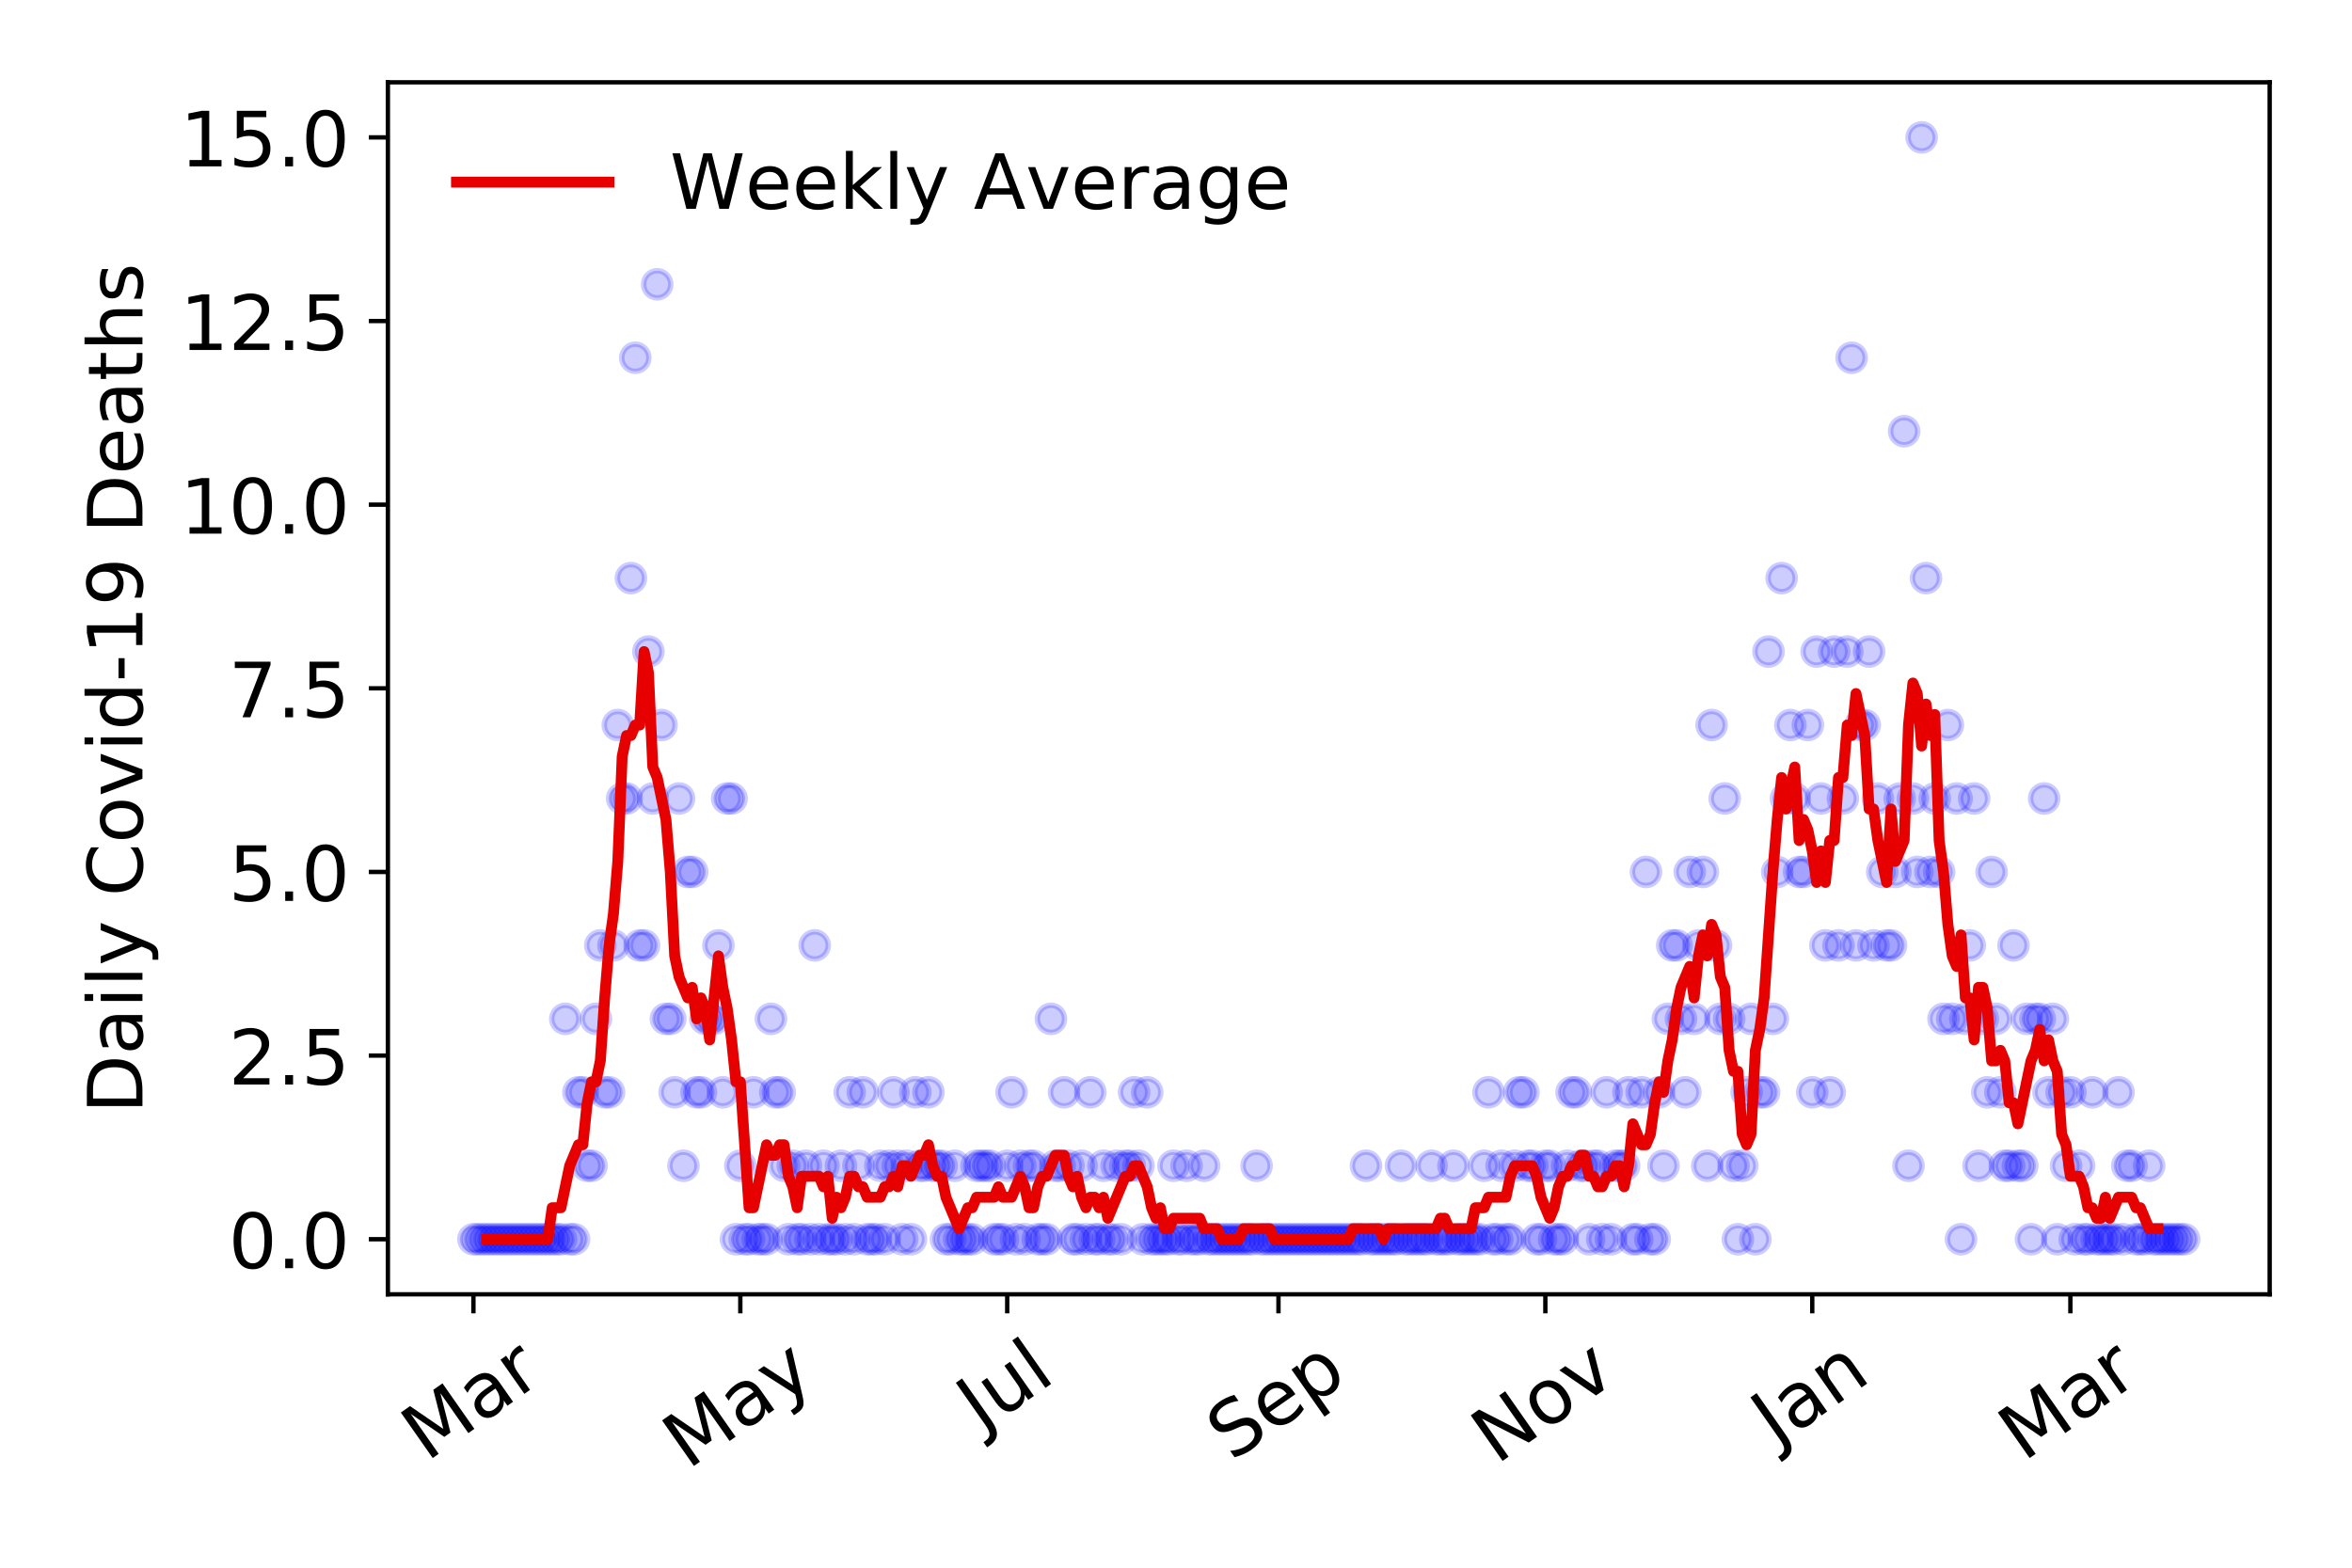<?xml version="1.0" encoding="utf-8" standalone="no"?>
<!DOCTYPE svg PUBLIC "-//W3C//DTD SVG 1.1//EN"
  "http://www.w3.org/Graphics/SVG/1.1/DTD/svg11.dtd">
<!-- Created with matplotlib (https://matplotlib.org/) -->
<svg height="288pt" version="1.1" viewBox="0 0 432 288" width="432pt" xmlns="http://www.w3.org/2000/svg" xmlns:xlink="http://www.w3.org/1999/xlink">
 <defs>
  <style type="text/css">
*{stroke-linecap:butt;stroke-linejoin:round;}
  </style>
 </defs>
 <g id="figure_1">
  <g id="patch_1">
   <path d="M 0 288 
L 432 288 
L 432 0 
L 0 0 
z
" style="fill:#ffffff;"/>
  </g>
  <g id="axes_1">
   <g id="patch_2">
    <path d="M 71.245 237.778 
L 416.88 237.778 
L 416.88 15.12 
L 71.245 15.12 
z
" style="fill:#ffffff;"/>
   </g>
   <g id="matplotlib.axis_1">
    <g id="xtick_1">
     <g id="line2d_1">
      <defs>
       <path d="M 0 0 
L 0 3.5 
" id="mcb9f0acd56" style="stroke:#000000;stroke-width:0.8;"/>
      </defs>
      <g>
       <use style="stroke:#000000;stroke-width:0.8;" x="86.956" xlink:href="#mcb9f0acd56" y="237.778"/>
      </g>
     </g>
     <g id="text_1">
      <!-- Mar -->
      <defs>
       <path d="M 9.812 72.906 
L 24.516 72.906 
L 43.109 23.297 
L 61.812 72.906 
L 76.516 72.906 
L 76.516 0 
L 66.891 0 
L 66.891 64.016 
L 48.094 14.016 
L 38.188 14.016 
L 19.391 64.016 
L 19.391 0 
L 9.812 0 
z
" id="DejaVuSans-77"/>
       <path d="M 34.281 27.484 
Q 23.391 27.484 19.188 25 
Q 14.984 22.516 14.984 16.5 
Q 14.984 11.719 18.141 8.906 
Q 21.297 6.109 26.703 6.109 
Q 34.188 6.109 38.703 11.406 
Q 43.219 16.703 43.219 25.484 
L 43.219 27.484 
z
M 52.203 31.203 
L 52.203 0 
L 43.219 0 
L 43.219 8.297 
Q 40.141 3.328 35.547 0.953 
Q 30.953 -1.422 24.312 -1.422 
Q 15.922 -1.422 10.953 3.297 
Q 6 8.016 6 15.922 
Q 6 25.141 12.172 29.828 
Q 18.359 34.516 30.609 34.516 
L 43.219 34.516 
L 43.219 35.406 
Q 43.219 41.609 39.141 45 
Q 35.062 48.391 27.688 48.391 
Q 23 48.391 18.547 47.266 
Q 14.109 46.141 10.016 43.891 
L 10.016 52.203 
Q 14.938 54.109 19.578 55.047 
Q 24.219 56 28.609 56 
Q 40.484 56 46.344 49.844 
Q 52.203 43.703 52.203 31.203 
z
" id="DejaVuSans-97"/>
       <path d="M 41.109 46.297 
Q 39.594 47.172 37.812 47.578 
Q 36.031 48 33.891 48 
Q 26.266 48 22.188 43.047 
Q 18.109 38.094 18.109 28.812 
L 18.109 0 
L 9.078 0 
L 9.078 54.688 
L 18.109 54.688 
L 18.109 46.188 
Q 20.953 51.172 25.484 53.578 
Q 30.031 56 36.531 56 
Q 37.453 56 38.578 55.875 
Q 39.703 55.766 41.062 55.516 
z
" id="DejaVuSans-114"/>
      </defs>
      <g transform="translate(78.353 268.643)rotate(-35)scale(0.14 -0.14)">
       <use xlink:href="#DejaVuSans-77"/>
       <use x="86.279" xlink:href="#DejaVuSans-97"/>
       <use x="147.559" xlink:href="#DejaVuSans-114"/>
      </g>
     </g>
    </g>
    <g id="xtick_2">
     <g id="line2d_2">
      <g>
       <use style="stroke:#000000;stroke-width:0.8;" x="135.976" xlink:href="#mcb9f0acd56" y="237.778"/>
      </g>
     </g>
     <g id="text_2">
      <!-- May -->
      <defs>
       <path d="M 32.172 -5.078 
Q 28.375 -14.844 24.75 -17.812 
Q 21.141 -20.797 15.094 -20.797 
L 7.906 -20.797 
L 7.906 -13.281 
L 13.188 -13.281 
Q 16.891 -13.281 18.938 -11.516 
Q 21 -9.766 23.484 -3.219 
L 25.094 0.875 
L 2.984 54.688 
L 12.5 54.688 
L 29.594 11.922 
L 46.688 54.688 
L 56.203 54.688 
z
" id="DejaVuSans-121"/>
      </defs>
      <g transform="translate(126.337 270.094)rotate(-35)scale(0.14 -0.14)">
       <use xlink:href="#DejaVuSans-77"/>
       <use x="86.279" xlink:href="#DejaVuSans-97"/>
       <use x="147.559" xlink:href="#DejaVuSans-121"/>
      </g>
     </g>
    </g>
    <g id="xtick_3">
     <g id="line2d_3">
      <g>
       <use style="stroke:#000000;stroke-width:0.8;" x="184.997" xlink:href="#mcb9f0acd56" y="237.778"/>
      </g>
     </g>
     <g id="text_3">
      <!-- Jul -->
      <defs>
       <path d="M 9.812 72.906 
L 19.672 72.906 
L 19.672 5.078 
Q 19.672 -8.109 14.672 -14.062 
Q 9.672 -20.016 -1.422 -20.016 
L -5.172 -20.016 
L -5.172 -11.719 
L -2.094 -11.719 
Q 4.438 -11.719 7.125 -8.047 
Q 9.812 -4.391 9.812 5.078 
z
" id="DejaVuSans-74"/>
       <path d="M 8.5 21.578 
L 8.5 54.688 
L 17.484 54.688 
L 17.484 21.922 
Q 17.484 14.156 20.5 10.266 
Q 23.531 6.391 29.594 6.391 
Q 36.859 6.391 41.078 11.031 
Q 45.312 15.672 45.312 23.688 
L 45.312 54.688 
L 54.297 54.688 
L 54.297 0 
L 45.312 0 
L 45.312 8.406 
Q 42.047 3.422 37.719 1 
Q 33.406 -1.422 27.688 -1.422 
Q 18.266 -1.422 13.375 4.438 
Q 8.5 10.297 8.5 21.578 
z
M 31.109 56 
z
" id="DejaVuSans-117"/>
       <path d="M 9.422 75.984 
L 18.406 75.984 
L 18.406 0 
L 9.422 0 
z
" id="DejaVuSans-108"/>
      </defs>
      <g transform="translate(180.294 263.181)rotate(-35)scale(0.14 -0.14)">
       <use xlink:href="#DejaVuSans-74"/>
       <use x="29.492" xlink:href="#DejaVuSans-117"/>
       <use x="92.871" xlink:href="#DejaVuSans-108"/>
      </g>
     </g>
    </g>
    <g id="xtick_4">
     <g id="line2d_4">
      <g>
       <use style="stroke:#000000;stroke-width:0.8;" x="234.821" xlink:href="#mcb9f0acd56" y="237.778"/>
      </g>
     </g>
     <g id="text_4">
      <!-- Sep -->
      <defs>
       <path d="M 53.516 70.516 
L 53.516 60.891 
Q 47.906 63.578 42.922 64.891 
Q 37.938 66.219 33.297 66.219 
Q 25.25 66.219 20.875 63.094 
Q 16.5 59.969 16.5 54.203 
Q 16.5 49.359 19.406 46.891 
Q 22.312 44.438 30.422 42.922 
L 36.375 41.703 
Q 47.406 39.594 52.656 34.297 
Q 57.906 29 57.906 20.125 
Q 57.906 9.516 50.797 4.047 
Q 43.703 -1.422 29.984 -1.422 
Q 24.812 -1.422 18.969 -0.25 
Q 13.141 0.922 6.891 3.219 
L 6.891 13.375 
Q 12.891 10.016 18.656 8.297 
Q 24.422 6.594 29.984 6.594 
Q 38.422 6.594 43.016 9.906 
Q 47.609 13.234 47.609 19.391 
Q 47.609 24.75 44.312 27.781 
Q 41.016 30.812 33.5 32.328 
L 27.484 33.5 
Q 16.453 35.688 11.516 40.375 
Q 6.594 45.062 6.594 53.422 
Q 6.594 63.094 13.406 68.656 
Q 20.219 74.219 32.172 74.219 
Q 37.312 74.219 42.625 73.281 
Q 47.953 72.359 53.516 70.516 
z
" id="DejaVuSans-83"/>
       <path d="M 56.203 29.594 
L 56.203 25.203 
L 14.891 25.203 
Q 15.484 15.922 20.484 11.062 
Q 25.484 6.203 34.422 6.203 
Q 39.594 6.203 44.453 7.469 
Q 49.312 8.734 54.109 11.281 
L 54.109 2.781 
Q 49.266 0.734 44.188 -0.344 
Q 39.109 -1.422 33.891 -1.422 
Q 20.797 -1.422 13.156 6.188 
Q 5.516 13.812 5.516 26.812 
Q 5.516 40.234 12.766 48.109 
Q 20.016 56 32.328 56 
Q 43.359 56 49.781 48.891 
Q 56.203 41.797 56.203 29.594 
z
M 47.219 32.234 
Q 47.125 39.594 43.094 43.984 
Q 39.062 48.391 32.422 48.391 
Q 24.906 48.391 20.391 44.141 
Q 15.875 39.891 15.188 32.172 
z
" id="DejaVuSans-101"/>
       <path d="M 18.109 8.203 
L 18.109 -20.797 
L 9.078 -20.797 
L 9.078 54.688 
L 18.109 54.688 
L 18.109 46.391 
Q 20.953 51.266 25.266 53.625 
Q 29.594 56 35.594 56 
Q 45.562 56 51.781 48.094 
Q 58.016 40.188 58.016 27.297 
Q 58.016 14.406 51.781 6.484 
Q 45.562 -1.422 35.594 -1.422 
Q 29.594 -1.422 25.266 0.953 
Q 20.953 3.328 18.109 8.203 
z
M 48.688 27.297 
Q 48.688 37.203 44.609 42.844 
Q 40.531 48.484 33.406 48.484 
Q 26.266 48.484 22.188 42.844 
Q 18.109 37.203 18.109 27.297 
Q 18.109 17.391 22.188 11.75 
Q 26.266 6.109 33.406 6.109 
Q 40.531 6.109 44.609 11.75 
Q 48.688 17.391 48.688 27.297 
z
" id="DejaVuSans-112"/>
      </defs>
      <g transform="translate(226.228 268.629)rotate(-35)scale(0.14 -0.14)">
       <use xlink:href="#DejaVuSans-83"/>
       <use x="63.477" xlink:href="#DejaVuSans-101"/>
       <use x="125" xlink:href="#DejaVuSans-112"/>
      </g>
     </g>
    </g>
    <g id="xtick_5">
     <g id="line2d_5">
      <g>
       <use style="stroke:#000000;stroke-width:0.8;" x="283.841" xlink:href="#mcb9f0acd56" y="237.778"/>
      </g>
     </g>
     <g id="text_5">
      <!-- Nov -->
      <defs>
       <path d="M 9.812 72.906 
L 23.094 72.906 
L 55.422 11.922 
L 55.422 72.906 
L 64.984 72.906 
L 64.984 0 
L 51.703 0 
L 19.391 60.984 
L 19.391 0 
L 9.812 0 
z
" id="DejaVuSans-78"/>
       <path d="M 30.609 48.391 
Q 23.391 48.391 19.188 42.75 
Q 14.984 37.109 14.984 27.297 
Q 14.984 17.484 19.156 11.844 
Q 23.344 6.203 30.609 6.203 
Q 37.797 6.203 41.984 11.859 
Q 46.188 17.531 46.188 27.297 
Q 46.188 37.016 41.984 42.703 
Q 37.797 48.391 30.609 48.391 
z
M 30.609 56 
Q 42.328 56 49.016 48.375 
Q 55.719 40.766 55.719 27.297 
Q 55.719 13.875 49.016 6.219 
Q 42.328 -1.422 30.609 -1.422 
Q 18.844 -1.422 12.172 6.219 
Q 5.516 13.875 5.516 27.297 
Q 5.516 40.766 12.172 48.375 
Q 18.844 56 30.609 56 
z
" id="DejaVuSans-111"/>
       <path d="M 2.984 54.688 
L 12.5 54.688 
L 29.594 8.797 
L 46.688 54.688 
L 56.203 54.688 
L 35.688 0 
L 23.484 0 
z
" id="DejaVuSans-118"/>
      </defs>
      <g transform="translate(274.865 269.166)rotate(-35)scale(0.14 -0.14)">
       <use xlink:href="#DejaVuSans-78"/>
       <use x="74.805" xlink:href="#DejaVuSans-111"/>
       <use x="135.986" xlink:href="#DejaVuSans-118"/>
      </g>
     </g>
    </g>
    <g id="xtick_6">
     <g id="line2d_6">
      <g>
       <use style="stroke:#000000;stroke-width:0.8;" x="332.862" xlink:href="#mcb9f0acd56" y="237.778"/>
      </g>
     </g>
     <g id="text_6">
      <!-- Jan -->
      <defs>
       <path d="M 54.891 33.016 
L 54.891 0 
L 45.906 0 
L 45.906 32.719 
Q 45.906 40.484 42.875 44.328 
Q 39.844 48.188 33.797 48.188 
Q 26.516 48.188 22.312 43.547 
Q 18.109 38.922 18.109 30.906 
L 18.109 0 
L 9.078 0 
L 9.078 54.688 
L 18.109 54.688 
L 18.109 46.188 
Q 21.344 51.125 25.703 53.562 
Q 30.078 56 35.797 56 
Q 45.219 56 50.047 50.172 
Q 54.891 44.344 54.891 33.016 
z
" id="DejaVuSans-110"/>
      </defs>
      <g transform="translate(326.238 265.871)rotate(-35)scale(0.14 -0.14)">
       <use xlink:href="#DejaVuSans-74"/>
       <use x="29.492" xlink:href="#DejaVuSans-97"/>
       <use x="90.771" xlink:href="#DejaVuSans-110"/>
      </g>
     </g>
    </g>
    <g id="xtick_7">
     <g id="line2d_7">
      <g>
       <use style="stroke:#000000;stroke-width:0.8;" x="380.275" xlink:href="#mcb9f0acd56" y="237.778"/>
      </g>
     </g>
     <g id="text_7">
      <!-- Mar -->
      <g transform="translate(371.673 268.643)rotate(-35)scale(0.14 -0.14)">
       <use xlink:href="#DejaVuSans-77"/>
       <use x="86.279" xlink:href="#DejaVuSans-97"/>
       <use x="147.559" xlink:href="#DejaVuSans-114"/>
      </g>
     </g>
    </g>
   </g>
   <g id="matplotlib.axis_2">
    <g id="ytick_1">
     <g id="line2d_8">
      <defs>
       <path d="M 0 0 
L -3.5 0 
" id="m6c6fd14a57" style="stroke:#000000;stroke-width:0.8;"/>
      </defs>
      <g>
       <use style="stroke:#000000;stroke-width:0.8;" x="71.245" xlink:href="#m6c6fd14a57" y="227.657"/>
      </g>
     </g>
     <g id="text_8">
      <!-- 0.0 -->
      <defs>
       <path d="M 31.781 66.406 
Q 24.172 66.406 20.328 58.906 
Q 16.5 51.422 16.5 36.375 
Q 16.5 21.391 20.328 13.891 
Q 24.172 6.391 31.781 6.391 
Q 39.453 6.391 43.281 13.891 
Q 47.125 21.391 47.125 36.375 
Q 47.125 51.422 43.281 58.906 
Q 39.453 66.406 31.781 66.406 
z
M 31.781 74.219 
Q 44.047 74.219 50.516 64.516 
Q 56.984 54.828 56.984 36.375 
Q 56.984 17.969 50.516 8.266 
Q 44.047 -1.422 31.781 -1.422 
Q 19.531 -1.422 13.062 8.266 
Q 6.594 17.969 6.594 36.375 
Q 6.594 54.828 13.062 64.516 
Q 19.531 74.219 31.781 74.219 
z
" id="DejaVuSans-48"/>
       <path d="M 10.688 12.406 
L 21 12.406 
L 21 0 
L 10.688 0 
z
" id="DejaVuSans-46"/>
      </defs>
      <g transform="translate(41.981 232.976)scale(0.14 -0.14)">
       <use xlink:href="#DejaVuSans-48"/>
       <use x="63.623" xlink:href="#DejaVuSans-46"/>
       <use x="95.41" xlink:href="#DejaVuSans-48"/>
      </g>
     </g>
    </g>
    <g id="ytick_2">
     <g id="line2d_9">
      <g>
       <use style="stroke:#000000;stroke-width:0.8;" x="71.245" xlink:href="#m6c6fd14a57" y="193.921"/>
      </g>
     </g>
     <g id="text_9">
      <!-- 2.5 -->
      <defs>
       <path d="M 19.188 8.297 
L 53.609 8.297 
L 53.609 0 
L 7.328 0 
L 7.328 8.297 
Q 12.938 14.109 22.625 23.891 
Q 32.328 33.688 34.812 36.531 
Q 39.547 41.844 41.422 45.531 
Q 43.312 49.219 43.312 52.781 
Q 43.312 58.594 39.234 62.25 
Q 35.156 65.922 28.609 65.922 
Q 23.969 65.922 18.812 64.312 
Q 13.672 62.703 7.812 59.422 
L 7.812 69.391 
Q 13.766 71.781 18.938 73 
Q 24.125 74.219 28.422 74.219 
Q 39.75 74.219 46.484 68.547 
Q 53.219 62.891 53.219 53.422 
Q 53.219 48.922 51.531 44.891 
Q 49.859 40.875 45.406 35.406 
Q 44.188 33.984 37.641 27.219 
Q 31.109 20.453 19.188 8.297 
z
" id="DejaVuSans-50"/>
       <path d="M 10.797 72.906 
L 49.516 72.906 
L 49.516 64.594 
L 19.828 64.594 
L 19.828 46.734 
Q 21.969 47.469 24.109 47.828 
Q 26.266 48.188 28.422 48.188 
Q 40.625 48.188 47.75 41.5 
Q 54.891 34.812 54.891 23.391 
Q 54.891 11.625 47.562 5.094 
Q 40.234 -1.422 26.906 -1.422 
Q 22.312 -1.422 17.547 -0.641 
Q 12.797 0.141 7.719 1.703 
L 7.719 11.625 
Q 12.109 9.234 16.797 8.062 
Q 21.484 6.891 26.703 6.891 
Q 35.156 6.891 40.078 11.328 
Q 45.016 15.766 45.016 23.391 
Q 45.016 31 40.078 35.438 
Q 35.156 39.891 26.703 39.891 
Q 22.75 39.891 18.812 39.016 
Q 14.891 38.141 10.797 36.281 
z
" id="DejaVuSans-53"/>
      </defs>
      <g transform="translate(41.981 199.24)scale(0.14 -0.14)">
       <use xlink:href="#DejaVuSans-50"/>
       <use x="63.623" xlink:href="#DejaVuSans-46"/>
       <use x="95.41" xlink:href="#DejaVuSans-53"/>
      </g>
     </g>
    </g>
    <g id="ytick_3">
     <g id="line2d_10">
      <g>
       <use style="stroke:#000000;stroke-width:0.8;" x="71.245" xlink:href="#m6c6fd14a57" y="160.185"/>
      </g>
     </g>
     <g id="text_10">
      <!-- 5.0 -->
      <g transform="translate(41.981 165.504)scale(0.14 -0.14)">
       <use xlink:href="#DejaVuSans-53"/>
       <use x="63.623" xlink:href="#DejaVuSans-46"/>
       <use x="95.41" xlink:href="#DejaVuSans-48"/>
      </g>
     </g>
    </g>
    <g id="ytick_4">
     <g id="line2d_11">
      <g>
       <use style="stroke:#000000;stroke-width:0.8;" x="71.245" xlink:href="#m6c6fd14a57" y="126.449"/>
      </g>
     </g>
     <g id="text_11">
      <!-- 7.5 -->
      <defs>
       <path d="M 8.203 72.906 
L 55.078 72.906 
L 55.078 68.703 
L 28.609 0 
L 18.312 0 
L 43.219 64.594 
L 8.203 64.594 
z
" id="DejaVuSans-55"/>
      </defs>
      <g transform="translate(41.981 131.768)scale(0.14 -0.14)">
       <use xlink:href="#DejaVuSans-55"/>
       <use x="63.623" xlink:href="#DejaVuSans-46"/>
       <use x="95.41" xlink:href="#DejaVuSans-53"/>
      </g>
     </g>
    </g>
    <g id="ytick_5">
     <g id="line2d_12">
      <g>
       <use style="stroke:#000000;stroke-width:0.8;" x="71.245" xlink:href="#m6c6fd14a57" y="92.713"/>
      </g>
     </g>
     <g id="text_12">
      <!-- 10.0 -->
      <defs>
       <path d="M 12.406 8.297 
L 28.516 8.297 
L 28.516 63.922 
L 10.984 60.406 
L 10.984 69.391 
L 28.422 72.906 
L 38.281 72.906 
L 38.281 8.297 
L 54.391 8.297 
L 54.391 0 
L 12.406 0 
z
" id="DejaVuSans-49"/>
      </defs>
      <g transform="translate(33.073 98.032)scale(0.14 -0.14)">
       <use xlink:href="#DejaVuSans-49"/>
       <use x="63.623" xlink:href="#DejaVuSans-48"/>
       <use x="127.246" xlink:href="#DejaVuSans-46"/>
       <use x="159.033" xlink:href="#DejaVuSans-48"/>
      </g>
     </g>
    </g>
    <g id="ytick_6">
     <g id="line2d_13">
      <g>
       <use style="stroke:#000000;stroke-width:0.8;" x="71.245" xlink:href="#m6c6fd14a57" y="58.977"/>
      </g>
     </g>
     <g id="text_13">
      <!-- 12.5 -->
      <g transform="translate(33.073 64.296)scale(0.14 -0.14)">
       <use xlink:href="#DejaVuSans-49"/>
       <use x="63.623" xlink:href="#DejaVuSans-50"/>
       <use x="127.246" xlink:href="#DejaVuSans-46"/>
       <use x="159.033" xlink:href="#DejaVuSans-53"/>
      </g>
     </g>
    </g>
    <g id="ytick_7">
     <g id="line2d_14">
      <g>
       <use style="stroke:#000000;stroke-width:0.8;" x="71.245" xlink:href="#m6c6fd14a57" y="25.241"/>
      </g>
     </g>
     <g id="text_14">
      <!-- 15.0 -->
      <g transform="translate(33.073 30.56)scale(0.14 -0.14)">
       <use xlink:href="#DejaVuSans-49"/>
       <use x="63.623" xlink:href="#DejaVuSans-53"/>
       <use x="127.246" xlink:href="#DejaVuSans-46"/>
       <use x="159.033" xlink:href="#DejaVuSans-48"/>
      </g>
     </g>
    </g>
    <g id="text_15">
     <!-- Daily Covid-19 Deaths -->
     <defs>
      <path d="M 19.672 64.797 
L 19.672 8.109 
L 31.594 8.109 
Q 46.688 8.109 53.688 14.938 
Q 60.688 21.781 60.688 36.531 
Q 60.688 51.172 53.688 57.984 
Q 46.688 64.797 31.594 64.797 
z
M 9.812 72.906 
L 30.078 72.906 
Q 51.266 72.906 61.172 64.094 
Q 71.094 55.281 71.094 36.531 
Q 71.094 17.672 61.125 8.828 
Q 51.172 0 30.078 0 
L 9.812 0 
z
" id="DejaVuSans-68"/>
      <path d="M 9.422 54.688 
L 18.406 54.688 
L 18.406 0 
L 9.422 0 
z
M 9.422 75.984 
L 18.406 75.984 
L 18.406 64.594 
L 9.422 64.594 
z
" id="DejaVuSans-105"/>
      <path id="DejaVuSans-32"/>
      <path d="M 64.406 67.281 
L 64.406 56.891 
Q 59.422 61.531 53.781 63.812 
Q 48.141 66.109 41.797 66.109 
Q 29.297 66.109 22.656 58.469 
Q 16.016 50.828 16.016 36.375 
Q 16.016 21.969 22.656 14.328 
Q 29.297 6.688 41.797 6.688 
Q 48.141 6.688 53.781 8.984 
Q 59.422 11.281 64.406 15.922 
L 64.406 5.609 
Q 59.234 2.094 53.438 0.328 
Q 47.656 -1.422 41.219 -1.422 
Q 24.656 -1.422 15.125 8.703 
Q 5.609 18.844 5.609 36.375 
Q 5.609 53.953 15.125 64.078 
Q 24.656 74.219 41.219 74.219 
Q 47.75 74.219 53.531 72.484 
Q 59.328 70.75 64.406 67.281 
z
" id="DejaVuSans-67"/>
      <path d="M 45.406 46.391 
L 45.406 75.984 
L 54.391 75.984 
L 54.391 0 
L 45.406 0 
L 45.406 8.203 
Q 42.578 3.328 38.25 0.953 
Q 33.938 -1.422 27.875 -1.422 
Q 17.969 -1.422 11.734 6.484 
Q 5.516 14.406 5.516 27.297 
Q 5.516 40.188 11.734 48.094 
Q 17.969 56 27.875 56 
Q 33.938 56 38.25 53.625 
Q 42.578 51.266 45.406 46.391 
z
M 14.797 27.297 
Q 14.797 17.391 18.875 11.75 
Q 22.953 6.109 30.078 6.109 
Q 37.203 6.109 41.297 11.75 
Q 45.406 17.391 45.406 27.297 
Q 45.406 37.203 41.297 42.844 
Q 37.203 48.484 30.078 48.484 
Q 22.953 48.484 18.875 42.844 
Q 14.797 37.203 14.797 27.297 
z
" id="DejaVuSans-100"/>
      <path d="M 4.891 31.391 
L 31.203 31.391 
L 31.203 23.391 
L 4.891 23.391 
z
" id="DejaVuSans-45"/>
      <path d="M 10.984 1.516 
L 10.984 10.5 
Q 14.703 8.734 18.5 7.812 
Q 22.312 6.891 25.984 6.891 
Q 35.75 6.891 40.891 13.453 
Q 46.047 20.016 46.781 33.406 
Q 43.953 29.203 39.594 26.953 
Q 35.25 24.703 29.984 24.703 
Q 19.047 24.703 12.672 31.312 
Q 6.297 37.938 6.297 49.422 
Q 6.297 60.641 12.938 67.422 
Q 19.578 74.219 30.609 74.219 
Q 43.266 74.219 49.922 64.516 
Q 56.594 54.828 56.594 36.375 
Q 56.594 19.141 48.406 8.859 
Q 40.234 -1.422 26.422 -1.422 
Q 22.703 -1.422 18.891 -0.688 
Q 15.094 0.047 10.984 1.516 
z
M 30.609 32.422 
Q 37.25 32.422 41.125 36.953 
Q 45.016 41.5 45.016 49.422 
Q 45.016 57.281 41.125 61.844 
Q 37.25 66.406 30.609 66.406 
Q 23.969 66.406 20.094 61.844 
Q 16.219 57.281 16.219 49.422 
Q 16.219 41.5 20.094 36.953 
Q 23.969 32.422 30.609 32.422 
z
" id="DejaVuSans-57"/>
      <path d="M 18.312 70.219 
L 18.312 54.688 
L 36.812 54.688 
L 36.812 47.703 
L 18.312 47.703 
L 18.312 18.016 
Q 18.312 11.328 20.141 9.422 
Q 21.969 7.516 27.594 7.516 
L 36.812 7.516 
L 36.812 0 
L 27.594 0 
Q 17.188 0 13.234 3.875 
Q 9.281 7.766 9.281 18.016 
L 9.281 47.703 
L 2.688 47.703 
L 2.688 54.688 
L 9.281 54.688 
L 9.281 70.219 
z
" id="DejaVuSans-116"/>
      <path d="M 54.891 33.016 
L 54.891 0 
L 45.906 0 
L 45.906 32.719 
Q 45.906 40.484 42.875 44.328 
Q 39.844 48.188 33.797 48.188 
Q 26.516 48.188 22.312 43.547 
Q 18.109 38.922 18.109 30.906 
L 18.109 0 
L 9.078 0 
L 9.078 75.984 
L 18.109 75.984 
L 18.109 46.188 
Q 21.344 51.125 25.703 53.562 
Q 30.078 56 35.797 56 
Q 45.219 56 50.047 50.172 
Q 54.891 44.344 54.891 33.016 
z
" id="DejaVuSans-104"/>
      <path d="M 44.281 53.078 
L 44.281 44.578 
Q 40.484 46.531 36.375 47.5 
Q 32.281 48.484 27.875 48.484 
Q 21.188 48.484 17.844 46.438 
Q 14.5 44.391 14.5 40.281 
Q 14.5 37.156 16.891 35.375 
Q 19.281 33.594 26.516 31.984 
L 29.594 31.297 
Q 39.156 29.25 43.188 25.516 
Q 47.219 21.781 47.219 15.094 
Q 47.219 7.469 41.188 3.016 
Q 35.156 -1.422 24.609 -1.422 
Q 20.219 -1.422 15.453 -0.562 
Q 10.688 0.297 5.422 2 
L 5.422 11.281 
Q 10.406 8.688 15.234 7.391 
Q 20.062 6.109 24.812 6.109 
Q 31.156 6.109 34.562 8.281 
Q 37.984 10.453 37.984 14.406 
Q 37.984 18.062 35.516 20.016 
Q 33.062 21.969 24.703 23.781 
L 21.578 24.516 
Q 13.234 26.266 9.516 29.906 
Q 5.812 33.547 5.812 39.891 
Q 5.812 47.609 11.281 51.797 
Q 16.75 56 26.812 56 
Q 31.781 56 36.172 55.266 
Q 40.578 54.547 44.281 53.078 
z
" id="DejaVuSans-115"/>
     </defs>
     <g transform="translate(26.162 204.56)rotate(-90)scale(0.14 -0.14)">
      <use xlink:href="#DejaVuSans-68"/>
      <use x="77.002" xlink:href="#DejaVuSans-97"/>
      <use x="138.281" xlink:href="#DejaVuSans-105"/>
      <use x="166.064" xlink:href="#DejaVuSans-108"/>
      <use x="193.848" xlink:href="#DejaVuSans-121"/>
      <use x="253.027" xlink:href="#DejaVuSans-32"/>
      <use x="284.814" xlink:href="#DejaVuSans-67"/>
      <use x="354.639" xlink:href="#DejaVuSans-111"/>
      <use x="415.82" xlink:href="#DejaVuSans-118"/>
      <use x="475" xlink:href="#DejaVuSans-105"/>
      <use x="502.783" xlink:href="#DejaVuSans-100"/>
      <use x="566.26" xlink:href="#DejaVuSans-45"/>
      <use x="602.344" xlink:href="#DejaVuSans-49"/>
      <use x="665.967" xlink:href="#DejaVuSans-57"/>
      <use x="729.59" xlink:href="#DejaVuSans-32"/>
      <use x="761.377" xlink:href="#DejaVuSans-68"/>
      <use x="838.379" xlink:href="#DejaVuSans-101"/>
      <use x="899.902" xlink:href="#DejaVuSans-97"/>
      <use x="961.182" xlink:href="#DejaVuSans-116"/>
      <use x="1000.391" xlink:href="#DejaVuSans-104"/>
      <use x="1063.77" xlink:href="#DejaVuSans-115"/>
     </g>
    </g>
   </g>
   <g id="line2d_15">
    <defs>
     <path d="M 0 2.5 
C 0.663 2.5 1.299 2.237 1.768 1.768 
C 2.237 1.299 2.5 0.663 2.5 0 
C 2.5 -0.663 2.237 -1.299 1.768 -1.768 
C 1.299 -2.237 0.663 -2.5 0 -2.5 
C -0.663 -2.5 -1.299 -2.237 -1.768 -1.768 
C -2.237 -1.299 -2.5 -0.663 -2.5 0 
C -2.5 0.663 -2.237 1.299 -1.768 1.768 
C -1.299 2.237 -0.663 2.5 0 2.5 
z
" id="mbffbaaeab0" style="stroke:#0000ff;stroke-opacity:0.2;"/>
    </defs>
    <g clip-path="url(#p43ede82610)">
     <use style="fill:#0000ff;fill-opacity:0.2;stroke:#0000ff;stroke-opacity:0.2;" x="86.956" xlink:href="#mbffbaaeab0" y="227.657"/>
     <use style="fill:#0000ff;fill-opacity:0.2;stroke:#0000ff;stroke-opacity:0.2;" x="87.759" xlink:href="#mbffbaaeab0" y="227.657"/>
     <use style="fill:#0000ff;fill-opacity:0.2;stroke:#0000ff;stroke-opacity:0.2;" x="88.563" xlink:href="#mbffbaaeab0" y="227.657"/>
     <use style="fill:#0000ff;fill-opacity:0.2;stroke:#0000ff;stroke-opacity:0.2;" x="89.367" xlink:href="#mbffbaaeab0" y="227.657"/>
     <use style="fill:#0000ff;fill-opacity:0.2;stroke:#0000ff;stroke-opacity:0.2;" x="90.17" xlink:href="#mbffbaaeab0" y="227.657"/>
     <use style="fill:#0000ff;fill-opacity:0.2;stroke:#0000ff;stroke-opacity:0.2;" x="90.974" xlink:href="#mbffbaaeab0" y="227.657"/>
     <use style="fill:#0000ff;fill-opacity:0.2;stroke:#0000ff;stroke-opacity:0.2;" x="91.777" xlink:href="#mbffbaaeab0" y="227.657"/>
     <use style="fill:#0000ff;fill-opacity:0.2;stroke:#0000ff;stroke-opacity:0.2;" x="92.581" xlink:href="#mbffbaaeab0" y="227.657"/>
     <use style="fill:#0000ff;fill-opacity:0.2;stroke:#0000ff;stroke-opacity:0.2;" x="93.385" xlink:href="#mbffbaaeab0" y="227.657"/>
     <use style="fill:#0000ff;fill-opacity:0.2;stroke:#0000ff;stroke-opacity:0.2;" x="94.188" xlink:href="#mbffbaaeab0" y="227.657"/>
     <use style="fill:#0000ff;fill-opacity:0.2;stroke:#0000ff;stroke-opacity:0.2;" x="94.992" xlink:href="#mbffbaaeab0" y="227.657"/>
     <use style="fill:#0000ff;fill-opacity:0.2;stroke:#0000ff;stroke-opacity:0.2;" x="95.795" xlink:href="#mbffbaaeab0" y="227.657"/>
     <use style="fill:#0000ff;fill-opacity:0.2;stroke:#0000ff;stroke-opacity:0.2;" x="96.599" xlink:href="#mbffbaaeab0" y="227.657"/>
     <use style="fill:#0000ff;fill-opacity:0.2;stroke:#0000ff;stroke-opacity:0.2;" x="97.403" xlink:href="#mbffbaaeab0" y="227.657"/>
     <use style="fill:#0000ff;fill-opacity:0.2;stroke:#0000ff;stroke-opacity:0.2;" x="98.206" xlink:href="#mbffbaaeab0" y="227.657"/>
     <use style="fill:#0000ff;fill-opacity:0.2;stroke:#0000ff;stroke-opacity:0.2;" x="99.01" xlink:href="#mbffbaaeab0" y="227.657"/>
     <use style="fill:#0000ff;fill-opacity:0.2;stroke:#0000ff;stroke-opacity:0.2;" x="99.814" xlink:href="#mbffbaaeab0" y="227.657"/>
     <use style="fill:#0000ff;fill-opacity:0.2;stroke:#0000ff;stroke-opacity:0.2;" x="100.617" xlink:href="#mbffbaaeab0" y="227.657"/>
     <use style="fill:#0000ff;fill-opacity:0.2;stroke:#0000ff;stroke-opacity:0.2;" x="101.421" xlink:href="#mbffbaaeab0" y="227.657"/>
     <use style="fill:#0000ff;fill-opacity:0.2;stroke:#0000ff;stroke-opacity:0.2;" x="102.224" xlink:href="#mbffbaaeab0" y="227.657"/>
     <use style="fill:#0000ff;fill-opacity:0.2;stroke:#0000ff;stroke-opacity:0.2;" x="103.028" xlink:href="#mbffbaaeab0" y="227.657"/>
     <use style="fill:#0000ff;fill-opacity:0.2;stroke:#0000ff;stroke-opacity:0.2;" x="103.832" xlink:href="#mbffbaaeab0" y="187.174"/>
     <use style="fill:#0000ff;fill-opacity:0.2;stroke:#0000ff;stroke-opacity:0.2;" x="104.635" xlink:href="#mbffbaaeab0" y="227.657"/>
     <use style="fill:#0000ff;fill-opacity:0.2;stroke:#0000ff;stroke-opacity:0.2;" x="105.439" xlink:href="#mbffbaaeab0" y="227.657"/>
     <use style="fill:#0000ff;fill-opacity:0.2;stroke:#0000ff;stroke-opacity:0.2;" x="106.242" xlink:href="#mbffbaaeab0" y="200.668"/>
     <use style="fill:#0000ff;fill-opacity:0.2;stroke:#0000ff;stroke-opacity:0.2;" x="107.046" xlink:href="#mbffbaaeab0" y="200.668"/>
     <use style="fill:#0000ff;fill-opacity:0.2;stroke:#0000ff;stroke-opacity:0.2;" x="107.85" xlink:href="#mbffbaaeab0" y="214.163"/>
     <use style="fill:#0000ff;fill-opacity:0.2;stroke:#0000ff;stroke-opacity:0.2;" x="108.653" xlink:href="#mbffbaaeab0" y="214.163"/>
     <use style="fill:#0000ff;fill-opacity:0.2;stroke:#0000ff;stroke-opacity:0.2;" x="109.457" xlink:href="#mbffbaaeab0" y="187.174"/>
     <use style="fill:#0000ff;fill-opacity:0.2;stroke:#0000ff;stroke-opacity:0.2;" x="110.261" xlink:href="#mbffbaaeab0" y="173.68"/>
     <use style="fill:#0000ff;fill-opacity:0.2;stroke:#0000ff;stroke-opacity:0.2;" x="111.064" xlink:href="#mbffbaaeab0" y="200.668"/>
     <use style="fill:#0000ff;fill-opacity:0.2;stroke:#0000ff;stroke-opacity:0.2;" x="111.868" xlink:href="#mbffbaaeab0" y="200.668"/>
     <use style="fill:#0000ff;fill-opacity:0.2;stroke:#0000ff;stroke-opacity:0.2;" x="112.671" xlink:href="#mbffbaaeab0" y="173.68"/>
     <use style="fill:#0000ff;fill-opacity:0.2;stroke:#0000ff;stroke-opacity:0.2;" x="113.475" xlink:href="#mbffbaaeab0" y="133.196"/>
     <use style="fill:#0000ff;fill-opacity:0.2;stroke:#0000ff;stroke-opacity:0.2;" x="114.279" xlink:href="#mbffbaaeab0" y="146.691"/>
     <use style="fill:#0000ff;fill-opacity:0.2;stroke:#0000ff;stroke-opacity:0.2;" x="115.082" xlink:href="#mbffbaaeab0" y="146.691"/>
     <use style="fill:#0000ff;fill-opacity:0.2;stroke:#0000ff;stroke-opacity:0.2;" x="115.886" xlink:href="#mbffbaaeab0" y="106.207"/>
     <use style="fill:#0000ff;fill-opacity:0.2;stroke:#0000ff;stroke-opacity:0.2;" x="116.689" xlink:href="#mbffbaaeab0" y="65.724"/>
     <use style="fill:#0000ff;fill-opacity:0.2;stroke:#0000ff;stroke-opacity:0.2;" x="117.493" xlink:href="#mbffbaaeab0" y="173.68"/>
     <use style="fill:#0000ff;fill-opacity:0.2;stroke:#0000ff;stroke-opacity:0.2;" x="118.297" xlink:href="#mbffbaaeab0" y="173.68"/>
     <use style="fill:#0000ff;fill-opacity:0.2;stroke:#0000ff;stroke-opacity:0.2;" x="119.1" xlink:href="#mbffbaaeab0" y="119.702"/>
     <use style="fill:#0000ff;fill-opacity:0.2;stroke:#0000ff;stroke-opacity:0.2;" x="119.904" xlink:href="#mbffbaaeab0" y="146.691"/>
     <use style="fill:#0000ff;fill-opacity:0.2;stroke:#0000ff;stroke-opacity:0.2;" x="120.708" xlink:href="#mbffbaaeab0" y="52.23"/>
     <use style="fill:#0000ff;fill-opacity:0.2;stroke:#0000ff;stroke-opacity:0.2;" x="121.511" xlink:href="#mbffbaaeab0" y="133.196"/>
     <use style="fill:#0000ff;fill-opacity:0.2;stroke:#0000ff;stroke-opacity:0.2;" x="122.315" xlink:href="#mbffbaaeab0" y="187.174"/>
     <use style="fill:#0000ff;fill-opacity:0.2;stroke:#0000ff;stroke-opacity:0.2;" x="123.118" xlink:href="#mbffbaaeab0" y="187.174"/>
     <use style="fill:#0000ff;fill-opacity:0.2;stroke:#0000ff;stroke-opacity:0.2;" x="123.922" xlink:href="#mbffbaaeab0" y="200.668"/>
     <use style="fill:#0000ff;fill-opacity:0.2;stroke:#0000ff;stroke-opacity:0.2;" x="124.726" xlink:href="#mbffbaaeab0" y="146.691"/>
     <use style="fill:#0000ff;fill-opacity:0.2;stroke:#0000ff;stroke-opacity:0.2;" x="125.529" xlink:href="#mbffbaaeab0" y="214.163"/>
     <use style="fill:#0000ff;fill-opacity:0.2;stroke:#0000ff;stroke-opacity:0.2;" x="126.333" xlink:href="#mbffbaaeab0" y="160.185"/>
     <use style="fill:#0000ff;fill-opacity:0.2;stroke:#0000ff;stroke-opacity:0.2;" x="127.136" xlink:href="#mbffbaaeab0" y="160.185"/>
     <use style="fill:#0000ff;fill-opacity:0.2;stroke:#0000ff;stroke-opacity:0.2;" x="127.94" xlink:href="#mbffbaaeab0" y="200.668"/>
     <use style="fill:#0000ff;fill-opacity:0.2;stroke:#0000ff;stroke-opacity:0.2;" x="128.744" xlink:href="#mbffbaaeab0" y="200.668"/>
     <use style="fill:#0000ff;fill-opacity:0.2;stroke:#0000ff;stroke-opacity:0.2;" x="129.547" xlink:href="#mbffbaaeab0" y="187.174"/>
     <use style="fill:#0000ff;fill-opacity:0.2;stroke:#0000ff;stroke-opacity:0.2;" x="130.351" xlink:href="#mbffbaaeab0" y="187.174"/>
     <use style="fill:#0000ff;fill-opacity:0.2;stroke:#0000ff;stroke-opacity:0.2;" x="131.155" xlink:href="#mbffbaaeab0" y="187.174"/>
     <use style="fill:#0000ff;fill-opacity:0.2;stroke:#0000ff;stroke-opacity:0.2;" x="131.958" xlink:href="#mbffbaaeab0" y="173.68"/>
     <use style="fill:#0000ff;fill-opacity:0.2;stroke:#0000ff;stroke-opacity:0.2;" x="132.762" xlink:href="#mbffbaaeab0" y="200.668"/>
     <use style="fill:#0000ff;fill-opacity:0.2;stroke:#0000ff;stroke-opacity:0.2;" x="133.565" xlink:href="#mbffbaaeab0" y="146.691"/>
     <use style="fill:#0000ff;fill-opacity:0.2;stroke:#0000ff;stroke-opacity:0.2;" x="134.369" xlink:href="#mbffbaaeab0" y="146.691"/>
     <use style="fill:#0000ff;fill-opacity:0.2;stroke:#0000ff;stroke-opacity:0.2;" x="135.173" xlink:href="#mbffbaaeab0" y="227.657"/>
     <use style="fill:#0000ff;fill-opacity:0.2;stroke:#0000ff;stroke-opacity:0.2;" x="135.976" xlink:href="#mbffbaaeab0" y="214.163"/>
     <use style="fill:#0000ff;fill-opacity:0.2;stroke:#0000ff;stroke-opacity:0.2;" x="136.78" xlink:href="#mbffbaaeab0" y="227.657"/>
     <use style="fill:#0000ff;fill-opacity:0.2;stroke:#0000ff;stroke-opacity:0.2;" x="137.583" xlink:href="#mbffbaaeab0" y="227.657"/>
     <use style="fill:#0000ff;fill-opacity:0.2;stroke:#0000ff;stroke-opacity:0.2;" x="138.387" xlink:href="#mbffbaaeab0" y="200.668"/>
     <use style="fill:#0000ff;fill-opacity:0.2;stroke:#0000ff;stroke-opacity:0.2;" x="139.191" xlink:href="#mbffbaaeab0" y="227.657"/>
     <use style="fill:#0000ff;fill-opacity:0.2;stroke:#0000ff;stroke-opacity:0.2;" x="139.994" xlink:href="#mbffbaaeab0" y="227.657"/>
     <use style="fill:#0000ff;fill-opacity:0.2;stroke:#0000ff;stroke-opacity:0.2;" x="140.798" xlink:href="#mbffbaaeab0" y="227.657"/>
     <use style="fill:#0000ff;fill-opacity:0.2;stroke:#0000ff;stroke-opacity:0.2;" x="141.602" xlink:href="#mbffbaaeab0" y="187.174"/>
     <use style="fill:#0000ff;fill-opacity:0.2;stroke:#0000ff;stroke-opacity:0.2;" x="142.405" xlink:href="#mbffbaaeab0" y="200.668"/>
     <use style="fill:#0000ff;fill-opacity:0.2;stroke:#0000ff;stroke-opacity:0.2;" x="143.209" xlink:href="#mbffbaaeab0" y="200.668"/>
     <use style="fill:#0000ff;fill-opacity:0.2;stroke:#0000ff;stroke-opacity:0.2;" x="144.012" xlink:href="#mbffbaaeab0" y="214.163"/>
     <use style="fill:#0000ff;fill-opacity:0.2;stroke:#0000ff;stroke-opacity:0.2;" x="144.816" xlink:href="#mbffbaaeab0" y="227.657"/>
     <use style="fill:#0000ff;fill-opacity:0.2;stroke:#0000ff;stroke-opacity:0.2;" x="145.62" xlink:href="#mbffbaaeab0" y="214.163"/>
     <use style="fill:#0000ff;fill-opacity:0.2;stroke:#0000ff;stroke-opacity:0.2;" x="146.423" xlink:href="#mbffbaaeab0" y="227.657"/>
     <use style="fill:#0000ff;fill-opacity:0.2;stroke:#0000ff;stroke-opacity:0.2;" x="147.227" xlink:href="#mbffbaaeab0" y="227.657"/>
     <use style="fill:#0000ff;fill-opacity:0.2;stroke:#0000ff;stroke-opacity:0.2;" x="148.03" xlink:href="#mbffbaaeab0" y="214.163"/>
     <use style="fill:#0000ff;fill-opacity:0.2;stroke:#0000ff;stroke-opacity:0.2;" x="148.834" xlink:href="#mbffbaaeab0" y="227.657"/>
     <use style="fill:#0000ff;fill-opacity:0.2;stroke:#0000ff;stroke-opacity:0.2;" x="149.638" xlink:href="#mbffbaaeab0" y="173.68"/>
     <use style="fill:#0000ff;fill-opacity:0.2;stroke:#0000ff;stroke-opacity:0.2;" x="150.441" xlink:href="#mbffbaaeab0" y="227.657"/>
     <use style="fill:#0000ff;fill-opacity:0.2;stroke:#0000ff;stroke-opacity:0.2;" x="151.245" xlink:href="#mbffbaaeab0" y="214.163"/>
     <use style="fill:#0000ff;fill-opacity:0.2;stroke:#0000ff;stroke-opacity:0.2;" x="152.049" xlink:href="#mbffbaaeab0" y="227.657"/>
     <use style="fill:#0000ff;fill-opacity:0.2;stroke:#0000ff;stroke-opacity:0.2;" x="152.852" xlink:href="#mbffbaaeab0" y="227.657"/>
     <use style="fill:#0000ff;fill-opacity:0.2;stroke:#0000ff;stroke-opacity:0.2;" x="153.656" xlink:href="#mbffbaaeab0" y="227.657"/>
     <use style="fill:#0000ff;fill-opacity:0.2;stroke:#0000ff;stroke-opacity:0.2;" x="154.459" xlink:href="#mbffbaaeab0" y="214.163"/>
     <use style="fill:#0000ff;fill-opacity:0.2;stroke:#0000ff;stroke-opacity:0.2;" x="155.263" xlink:href="#mbffbaaeab0" y="227.657"/>
     <use style="fill:#0000ff;fill-opacity:0.2;stroke:#0000ff;stroke-opacity:0.2;" x="156.067" xlink:href="#mbffbaaeab0" y="200.668"/>
     <use style="fill:#0000ff;fill-opacity:0.2;stroke:#0000ff;stroke-opacity:0.2;" x="156.87" xlink:href="#mbffbaaeab0" y="227.657"/>
     <use style="fill:#0000ff;fill-opacity:0.2;stroke:#0000ff;stroke-opacity:0.2;" x="157.674" xlink:href="#mbffbaaeab0" y="214.163"/>
     <use style="fill:#0000ff;fill-opacity:0.2;stroke:#0000ff;stroke-opacity:0.2;" x="158.477" xlink:href="#mbffbaaeab0" y="200.668"/>
     <use style="fill:#0000ff;fill-opacity:0.2;stroke:#0000ff;stroke-opacity:0.2;" x="159.281" xlink:href="#mbffbaaeab0" y="227.657"/>
     <use style="fill:#0000ff;fill-opacity:0.2;stroke:#0000ff;stroke-opacity:0.2;" x="160.085" xlink:href="#mbffbaaeab0" y="227.657"/>
     <use style="fill:#0000ff;fill-opacity:0.2;stroke:#0000ff;stroke-opacity:0.2;" x="160.888" xlink:href="#mbffbaaeab0" y="227.657"/>
     <use style="fill:#0000ff;fill-opacity:0.2;stroke:#0000ff;stroke-opacity:0.2;" x="161.692" xlink:href="#mbffbaaeab0" y="214.163"/>
     <use style="fill:#0000ff;fill-opacity:0.2;stroke:#0000ff;stroke-opacity:0.2;" x="162.496" xlink:href="#mbffbaaeab0" y="227.657"/>
     <use style="fill:#0000ff;fill-opacity:0.2;stroke:#0000ff;stroke-opacity:0.2;" x="163.299" xlink:href="#mbffbaaeab0" y="214.163"/>
     <use style="fill:#0000ff;fill-opacity:0.2;stroke:#0000ff;stroke-opacity:0.2;" x="164.103" xlink:href="#mbffbaaeab0" y="200.668"/>
     <use style="fill:#0000ff;fill-opacity:0.2;stroke:#0000ff;stroke-opacity:0.2;" x="164.906" xlink:href="#mbffbaaeab0" y="214.163"/>
     <use style="fill:#0000ff;fill-opacity:0.2;stroke:#0000ff;stroke-opacity:0.2;" x="165.71" xlink:href="#mbffbaaeab0" y="227.657"/>
     <use style="fill:#0000ff;fill-opacity:0.2;stroke:#0000ff;stroke-opacity:0.2;" x="166.514" xlink:href="#mbffbaaeab0" y="214.163"/>
     <use style="fill:#0000ff;fill-opacity:0.2;stroke:#0000ff;stroke-opacity:0.2;" x="167.317" xlink:href="#mbffbaaeab0" y="227.657"/>
     <use style="fill:#0000ff;fill-opacity:0.2;stroke:#0000ff;stroke-opacity:0.2;" x="168.121" xlink:href="#mbffbaaeab0" y="200.668"/>
     <use style="fill:#0000ff;fill-opacity:0.2;stroke:#0000ff;stroke-opacity:0.2;" x="168.924" xlink:href="#mbffbaaeab0" y="214.163"/>
     <use style="fill:#0000ff;fill-opacity:0.2;stroke:#0000ff;stroke-opacity:0.2;" x="169.728" xlink:href="#mbffbaaeab0" y="214.163"/>
     <use style="fill:#0000ff;fill-opacity:0.2;stroke:#0000ff;stroke-opacity:0.2;" x="170.532" xlink:href="#mbffbaaeab0" y="200.668"/>
     <use style="fill:#0000ff;fill-opacity:0.2;stroke:#0000ff;stroke-opacity:0.2;" x="171.335" xlink:href="#mbffbaaeab0" y="214.163"/>
     <use style="fill:#0000ff;fill-opacity:0.2;stroke:#0000ff;stroke-opacity:0.2;" x="172.139" xlink:href="#mbffbaaeab0" y="214.163"/>
     <use style="fill:#0000ff;fill-opacity:0.2;stroke:#0000ff;stroke-opacity:0.2;" x="172.943" xlink:href="#mbffbaaeab0" y="214.163"/>
     <use style="fill:#0000ff;fill-opacity:0.2;stroke:#0000ff;stroke-opacity:0.2;" x="173.746" xlink:href="#mbffbaaeab0" y="227.657"/>
     <use style="fill:#0000ff;fill-opacity:0.2;stroke:#0000ff;stroke-opacity:0.2;" x="174.55" xlink:href="#mbffbaaeab0" y="227.657"/>
     <use style="fill:#0000ff;fill-opacity:0.2;stroke:#0000ff;stroke-opacity:0.2;" x="175.353" xlink:href="#mbffbaaeab0" y="214.163"/>
     <use style="fill:#0000ff;fill-opacity:0.2;stroke:#0000ff;stroke-opacity:0.2;" x="176.157" xlink:href="#mbffbaaeab0" y="227.657"/>
     <use style="fill:#0000ff;fill-opacity:0.2;stroke:#0000ff;stroke-opacity:0.2;" x="176.961" xlink:href="#mbffbaaeab0" y="227.657"/>
     <use style="fill:#0000ff;fill-opacity:0.2;stroke:#0000ff;stroke-opacity:0.2;" x="177.764" xlink:href="#mbffbaaeab0" y="227.657"/>
     <use style="fill:#0000ff;fill-opacity:0.2;stroke:#0000ff;stroke-opacity:0.2;" x="178.568" xlink:href="#mbffbaaeab0" y="227.657"/>
     <use style="fill:#0000ff;fill-opacity:0.2;stroke:#0000ff;stroke-opacity:0.2;" x="179.371" xlink:href="#mbffbaaeab0" y="214.163"/>
     <use style="fill:#0000ff;fill-opacity:0.2;stroke:#0000ff;stroke-opacity:0.2;" x="180.175" xlink:href="#mbffbaaeab0" y="214.163"/>
     <use style="fill:#0000ff;fill-opacity:0.2;stroke:#0000ff;stroke-opacity:0.2;" x="180.979" xlink:href="#mbffbaaeab0" y="214.163"/>
     <use style="fill:#0000ff;fill-opacity:0.2;stroke:#0000ff;stroke-opacity:0.2;" x="181.782" xlink:href="#mbffbaaeab0" y="214.163"/>
     <use style="fill:#0000ff;fill-opacity:0.2;stroke:#0000ff;stroke-opacity:0.2;" x="182.586" xlink:href="#mbffbaaeab0" y="227.657"/>
     <use style="fill:#0000ff;fill-opacity:0.2;stroke:#0000ff;stroke-opacity:0.2;" x="183.39" xlink:href="#mbffbaaeab0" y="227.657"/>
     <use style="fill:#0000ff;fill-opacity:0.2;stroke:#0000ff;stroke-opacity:0.2;" x="184.193" xlink:href="#mbffbaaeab0" y="227.657"/>
     <use style="fill:#0000ff;fill-opacity:0.2;stroke:#0000ff;stroke-opacity:0.2;" x="184.997" xlink:href="#mbffbaaeab0" y="214.163"/>
     <use style="fill:#0000ff;fill-opacity:0.2;stroke:#0000ff;stroke-opacity:0.2;" x="185.8" xlink:href="#mbffbaaeab0" y="200.668"/>
     <use style="fill:#0000ff;fill-opacity:0.2;stroke:#0000ff;stroke-opacity:0.2;" x="186.604" xlink:href="#mbffbaaeab0" y="227.657"/>
     <use style="fill:#0000ff;fill-opacity:0.2;stroke:#0000ff;stroke-opacity:0.2;" x="187.408" xlink:href="#mbffbaaeab0" y="214.163"/>
     <use style="fill:#0000ff;fill-opacity:0.2;stroke:#0000ff;stroke-opacity:0.2;" x="188.211" xlink:href="#mbffbaaeab0" y="227.657"/>
     <use style="fill:#0000ff;fill-opacity:0.2;stroke:#0000ff;stroke-opacity:0.2;" x="189.015" xlink:href="#mbffbaaeab0" y="214.163"/>
     <use style="fill:#0000ff;fill-opacity:0.2;stroke:#0000ff;stroke-opacity:0.2;" x="189.818" xlink:href="#mbffbaaeab0" y="214.163"/>
     <use style="fill:#0000ff;fill-opacity:0.2;stroke:#0000ff;stroke-opacity:0.2;" x="190.622" xlink:href="#mbffbaaeab0" y="227.657"/>
     <use style="fill:#0000ff;fill-opacity:0.2;stroke:#0000ff;stroke-opacity:0.2;" x="191.426" xlink:href="#mbffbaaeab0" y="227.657"/>
     <use style="fill:#0000ff;fill-opacity:0.2;stroke:#0000ff;stroke-opacity:0.2;" x="192.229" xlink:href="#mbffbaaeab0" y="227.657"/>
     <use style="fill:#0000ff;fill-opacity:0.2;stroke:#0000ff;stroke-opacity:0.2;" x="193.033" xlink:href="#mbffbaaeab0" y="187.174"/>
     <use style="fill:#0000ff;fill-opacity:0.2;stroke:#0000ff;stroke-opacity:0.2;" x="193.837" xlink:href="#mbffbaaeab0" y="214.163"/>
     <use style="fill:#0000ff;fill-opacity:0.2;stroke:#0000ff;stroke-opacity:0.2;" x="194.64" xlink:href="#mbffbaaeab0" y="214.163"/>
     <use style="fill:#0000ff;fill-opacity:0.2;stroke:#0000ff;stroke-opacity:0.2;" x="195.444" xlink:href="#mbffbaaeab0" y="200.668"/>
     <use style="fill:#0000ff;fill-opacity:0.2;stroke:#0000ff;stroke-opacity:0.2;" x="196.247" xlink:href="#mbffbaaeab0" y="214.163"/>
     <use style="fill:#0000ff;fill-opacity:0.2;stroke:#0000ff;stroke-opacity:0.2;" x="197.051" xlink:href="#mbffbaaeab0" y="227.657"/>
     <use style="fill:#0000ff;fill-opacity:0.2;stroke:#0000ff;stroke-opacity:0.2;" x="197.855" xlink:href="#mbffbaaeab0" y="227.657"/>
     <use style="fill:#0000ff;fill-opacity:0.2;stroke:#0000ff;stroke-opacity:0.2;" x="198.658" xlink:href="#mbffbaaeab0" y="214.163"/>
     <use style="fill:#0000ff;fill-opacity:0.2;stroke:#0000ff;stroke-opacity:0.2;" x="199.462" xlink:href="#mbffbaaeab0" y="227.657"/>
     <use style="fill:#0000ff;fill-opacity:0.2;stroke:#0000ff;stroke-opacity:0.2;" x="200.265" xlink:href="#mbffbaaeab0" y="200.668"/>
     <use style="fill:#0000ff;fill-opacity:0.2;stroke:#0000ff;stroke-opacity:0.2;" x="201.069" xlink:href="#mbffbaaeab0" y="227.657"/>
     <use style="fill:#0000ff;fill-opacity:0.2;stroke:#0000ff;stroke-opacity:0.2;" x="201.873" xlink:href="#mbffbaaeab0" y="227.657"/>
     <use style="fill:#0000ff;fill-opacity:0.2;stroke:#0000ff;stroke-opacity:0.2;" x="202.676" xlink:href="#mbffbaaeab0" y="214.163"/>
     <use style="fill:#0000ff;fill-opacity:0.2;stroke:#0000ff;stroke-opacity:0.2;" x="203.48" xlink:href="#mbffbaaeab0" y="227.657"/>
     <use style="fill:#0000ff;fill-opacity:0.2;stroke:#0000ff;stroke-opacity:0.2;" x="204.284" xlink:href="#mbffbaaeab0" y="227.657"/>
     <use style="fill:#0000ff;fill-opacity:0.2;stroke:#0000ff;stroke-opacity:0.2;" x="205.087" xlink:href="#mbffbaaeab0" y="214.163"/>
     <use style="fill:#0000ff;fill-opacity:0.2;stroke:#0000ff;stroke-opacity:0.2;" x="205.891" xlink:href="#mbffbaaeab0" y="227.657"/>
     <use style="fill:#0000ff;fill-opacity:0.2;stroke:#0000ff;stroke-opacity:0.2;" x="206.694" xlink:href="#mbffbaaeab0" y="214.163"/>
     <use style="fill:#0000ff;fill-opacity:0.2;stroke:#0000ff;stroke-opacity:0.2;" x="207.498" xlink:href="#mbffbaaeab0" y="214.163"/>
     <use style="fill:#0000ff;fill-opacity:0.2;stroke:#0000ff;stroke-opacity:0.2;" x="208.302" xlink:href="#mbffbaaeab0" y="200.668"/>
     <use style="fill:#0000ff;fill-opacity:0.2;stroke:#0000ff;stroke-opacity:0.2;" x="209.105" xlink:href="#mbffbaaeab0" y="214.163"/>
     <use style="fill:#0000ff;fill-opacity:0.2;stroke:#0000ff;stroke-opacity:0.2;" x="209.909" xlink:href="#mbffbaaeab0" y="227.657"/>
     <use style="fill:#0000ff;fill-opacity:0.2;stroke:#0000ff;stroke-opacity:0.2;" x="210.712" xlink:href="#mbffbaaeab0" y="200.668"/>
     <use style="fill:#0000ff;fill-opacity:0.2;stroke:#0000ff;stroke-opacity:0.2;" x="211.516" xlink:href="#mbffbaaeab0" y="227.657"/>
     <use style="fill:#0000ff;fill-opacity:0.2;stroke:#0000ff;stroke-opacity:0.2;" x="212.32" xlink:href="#mbffbaaeab0" y="227.657"/>
     <use style="fill:#0000ff;fill-opacity:0.2;stroke:#0000ff;stroke-opacity:0.2;" x="213.123" xlink:href="#mbffbaaeab0" y="227.657"/>
     <use style="fill:#0000ff;fill-opacity:0.2;stroke:#0000ff;stroke-opacity:0.2;" x="213.927" xlink:href="#mbffbaaeab0" y="227.657"/>
     <use style="fill:#0000ff;fill-opacity:0.2;stroke:#0000ff;stroke-opacity:0.2;" x="214.731" xlink:href="#mbffbaaeab0" y="227.657"/>
     <use style="fill:#0000ff;fill-opacity:0.2;stroke:#0000ff;stroke-opacity:0.2;" x="215.534" xlink:href="#mbffbaaeab0" y="214.163"/>
     <use style="fill:#0000ff;fill-opacity:0.2;stroke:#0000ff;stroke-opacity:0.2;" x="216.338" xlink:href="#mbffbaaeab0" y="227.657"/>
     <use style="fill:#0000ff;fill-opacity:0.2;stroke:#0000ff;stroke-opacity:0.2;" x="217.141" xlink:href="#mbffbaaeab0" y="227.657"/>
     <use style="fill:#0000ff;fill-opacity:0.2;stroke:#0000ff;stroke-opacity:0.2;" x="217.945" xlink:href="#mbffbaaeab0" y="214.163"/>
     <use style="fill:#0000ff;fill-opacity:0.2;stroke:#0000ff;stroke-opacity:0.2;" x="218.749" xlink:href="#mbffbaaeab0" y="227.657"/>
     <use style="fill:#0000ff;fill-opacity:0.2;stroke:#0000ff;stroke-opacity:0.2;" x="219.552" xlink:href="#mbffbaaeab0" y="227.657"/>
     <use style="fill:#0000ff;fill-opacity:0.2;stroke:#0000ff;stroke-opacity:0.2;" x="220.356" xlink:href="#mbffbaaeab0" y="227.657"/>
     <use style="fill:#0000ff;fill-opacity:0.2;stroke:#0000ff;stroke-opacity:0.2;" x="221.159" xlink:href="#mbffbaaeab0" y="214.163"/>
     <use style="fill:#0000ff;fill-opacity:0.2;stroke:#0000ff;stroke-opacity:0.2;" x="221.963" xlink:href="#mbffbaaeab0" y="227.657"/>
     <use style="fill:#0000ff;fill-opacity:0.2;stroke:#0000ff;stroke-opacity:0.2;" x="222.767" xlink:href="#mbffbaaeab0" y="227.657"/>
     <use style="fill:#0000ff;fill-opacity:0.2;stroke:#0000ff;stroke-opacity:0.2;" x="223.57" xlink:href="#mbffbaaeab0" y="227.657"/>
     <use style="fill:#0000ff;fill-opacity:0.2;stroke:#0000ff;stroke-opacity:0.2;" x="224.374" xlink:href="#mbffbaaeab0" y="227.657"/>
     <use style="fill:#0000ff;fill-opacity:0.2;stroke:#0000ff;stroke-opacity:0.2;" x="225.178" xlink:href="#mbffbaaeab0" y="227.657"/>
     <use style="fill:#0000ff;fill-opacity:0.2;stroke:#0000ff;stroke-opacity:0.2;" x="225.981" xlink:href="#mbffbaaeab0" y="227.657"/>
     <use style="fill:#0000ff;fill-opacity:0.2;stroke:#0000ff;stroke-opacity:0.2;" x="226.785" xlink:href="#mbffbaaeab0" y="227.657"/>
     <use style="fill:#0000ff;fill-opacity:0.2;stroke:#0000ff;stroke-opacity:0.2;" x="227.588" xlink:href="#mbffbaaeab0" y="227.657"/>
     <use style="fill:#0000ff;fill-opacity:0.2;stroke:#0000ff;stroke-opacity:0.2;" x="228.392" xlink:href="#mbffbaaeab0" y="227.657"/>
     <use style="fill:#0000ff;fill-opacity:0.2;stroke:#0000ff;stroke-opacity:0.2;" x="229.196" xlink:href="#mbffbaaeab0" y="227.657"/>
     <use style="fill:#0000ff;fill-opacity:0.2;stroke:#0000ff;stroke-opacity:0.2;" x="229.999" xlink:href="#mbffbaaeab0" y="227.657"/>
     <use style="fill:#0000ff;fill-opacity:0.2;stroke:#0000ff;stroke-opacity:0.2;" x="230.803" xlink:href="#mbffbaaeab0" y="214.163"/>
     <use style="fill:#0000ff;fill-opacity:0.2;stroke:#0000ff;stroke-opacity:0.2;" x="231.606" xlink:href="#mbffbaaeab0" y="227.657"/>
     <use style="fill:#0000ff;fill-opacity:0.2;stroke:#0000ff;stroke-opacity:0.2;" x="232.41" xlink:href="#mbffbaaeab0" y="227.657"/>
     <use style="fill:#0000ff;fill-opacity:0.2;stroke:#0000ff;stroke-opacity:0.2;" x="233.214" xlink:href="#mbffbaaeab0" y="227.657"/>
     <use style="fill:#0000ff;fill-opacity:0.2;stroke:#0000ff;stroke-opacity:0.2;" x="234.017" xlink:href="#mbffbaaeab0" y="227.657"/>
     <use style="fill:#0000ff;fill-opacity:0.2;stroke:#0000ff;stroke-opacity:0.2;" x="234.821" xlink:href="#mbffbaaeab0" y="227.657"/>
     <use style="fill:#0000ff;fill-opacity:0.2;stroke:#0000ff;stroke-opacity:0.2;" x="235.625" xlink:href="#mbffbaaeab0" y="227.657"/>
     <use style="fill:#0000ff;fill-opacity:0.2;stroke:#0000ff;stroke-opacity:0.2;" x="236.428" xlink:href="#mbffbaaeab0" y="227.657"/>
     <use style="fill:#0000ff;fill-opacity:0.2;stroke:#0000ff;stroke-opacity:0.2;" x="237.232" xlink:href="#mbffbaaeab0" y="227.657"/>
     <use style="fill:#0000ff;fill-opacity:0.2;stroke:#0000ff;stroke-opacity:0.2;" x="238.035" xlink:href="#mbffbaaeab0" y="227.657"/>
     <use style="fill:#0000ff;fill-opacity:0.2;stroke:#0000ff;stroke-opacity:0.2;" x="238.839" xlink:href="#mbffbaaeab0" y="227.657"/>
     <use style="fill:#0000ff;fill-opacity:0.2;stroke:#0000ff;stroke-opacity:0.2;" x="239.643" xlink:href="#mbffbaaeab0" y="227.657"/>
     <use style="fill:#0000ff;fill-opacity:0.2;stroke:#0000ff;stroke-opacity:0.2;" x="240.446" xlink:href="#mbffbaaeab0" y="227.657"/>
     <use style="fill:#0000ff;fill-opacity:0.2;stroke:#0000ff;stroke-opacity:0.2;" x="241.25" xlink:href="#mbffbaaeab0" y="227.657"/>
     <use style="fill:#0000ff;fill-opacity:0.2;stroke:#0000ff;stroke-opacity:0.2;" x="242.053" xlink:href="#mbffbaaeab0" y="227.657"/>
     <use style="fill:#0000ff;fill-opacity:0.2;stroke:#0000ff;stroke-opacity:0.2;" x="242.857" xlink:href="#mbffbaaeab0" y="227.657"/>
     <use style="fill:#0000ff;fill-opacity:0.2;stroke:#0000ff;stroke-opacity:0.2;" x="243.661" xlink:href="#mbffbaaeab0" y="227.657"/>
     <use style="fill:#0000ff;fill-opacity:0.2;stroke:#0000ff;stroke-opacity:0.2;" x="244.464" xlink:href="#mbffbaaeab0" y="227.657"/>
     <use style="fill:#0000ff;fill-opacity:0.2;stroke:#0000ff;stroke-opacity:0.2;" x="245.268" xlink:href="#mbffbaaeab0" y="227.657"/>
     <use style="fill:#0000ff;fill-opacity:0.2;stroke:#0000ff;stroke-opacity:0.2;" x="246.072" xlink:href="#mbffbaaeab0" y="227.657"/>
     <use style="fill:#0000ff;fill-opacity:0.2;stroke:#0000ff;stroke-opacity:0.2;" x="246.875" xlink:href="#mbffbaaeab0" y="227.657"/>
     <use style="fill:#0000ff;fill-opacity:0.2;stroke:#0000ff;stroke-opacity:0.2;" x="247.679" xlink:href="#mbffbaaeab0" y="227.657"/>
     <use style="fill:#0000ff;fill-opacity:0.2;stroke:#0000ff;stroke-opacity:0.2;" x="248.482" xlink:href="#mbffbaaeab0" y="227.657"/>
     <use style="fill:#0000ff;fill-opacity:0.2;stroke:#0000ff;stroke-opacity:0.2;" x="249.286" xlink:href="#mbffbaaeab0" y="227.657"/>
     <use style="fill:#0000ff;fill-opacity:0.2;stroke:#0000ff;stroke-opacity:0.2;" x="250.09" xlink:href="#mbffbaaeab0" y="227.657"/>
     <use style="fill:#0000ff;fill-opacity:0.2;stroke:#0000ff;stroke-opacity:0.2;" x="250.893" xlink:href="#mbffbaaeab0" y="214.163"/>
     <use style="fill:#0000ff;fill-opacity:0.2;stroke:#0000ff;stroke-opacity:0.2;" x="251.697" xlink:href="#mbffbaaeab0" y="227.657"/>
     <use style="fill:#0000ff;fill-opacity:0.2;stroke:#0000ff;stroke-opacity:0.2;" x="252.5" xlink:href="#mbffbaaeab0" y="227.657"/>
     <use style="fill:#0000ff;fill-opacity:0.2;stroke:#0000ff;stroke-opacity:0.2;" x="253.304" xlink:href="#mbffbaaeab0" y="227.657"/>
     <use style="fill:#0000ff;fill-opacity:0.2;stroke:#0000ff;stroke-opacity:0.2;" x="254.108" xlink:href="#mbffbaaeab0" y="227.657"/>
     <use style="fill:#0000ff;fill-opacity:0.2;stroke:#0000ff;stroke-opacity:0.2;" x="254.911" xlink:href="#mbffbaaeab0" y="227.657"/>
     <use style="fill:#0000ff;fill-opacity:0.2;stroke:#0000ff;stroke-opacity:0.2;" x="255.715" xlink:href="#mbffbaaeab0" y="227.657"/>
     <use style="fill:#0000ff;fill-opacity:0.2;stroke:#0000ff;stroke-opacity:0.2;" x="256.519" xlink:href="#mbffbaaeab0" y="227.657"/>
     <use style="fill:#0000ff;fill-opacity:0.2;stroke:#0000ff;stroke-opacity:0.2;" x="257.322" xlink:href="#mbffbaaeab0" y="214.163"/>
     <use style="fill:#0000ff;fill-opacity:0.2;stroke:#0000ff;stroke-opacity:0.2;" x="258.126" xlink:href="#mbffbaaeab0" y="227.657"/>
     <use style="fill:#0000ff;fill-opacity:0.2;stroke:#0000ff;stroke-opacity:0.2;" x="258.929" xlink:href="#mbffbaaeab0" y="227.657"/>
     <use style="fill:#0000ff;fill-opacity:0.2;stroke:#0000ff;stroke-opacity:0.2;" x="259.733" xlink:href="#mbffbaaeab0" y="227.657"/>
     <use style="fill:#0000ff;fill-opacity:0.2;stroke:#0000ff;stroke-opacity:0.2;" x="260.537" xlink:href="#mbffbaaeab0" y="227.657"/>
     <use style="fill:#0000ff;fill-opacity:0.2;stroke:#0000ff;stroke-opacity:0.2;" x="261.34" xlink:href="#mbffbaaeab0" y="227.657"/>
     <use style="fill:#0000ff;fill-opacity:0.2;stroke:#0000ff;stroke-opacity:0.2;" x="262.144" xlink:href="#mbffbaaeab0" y="227.657"/>
     <use style="fill:#0000ff;fill-opacity:0.2;stroke:#0000ff;stroke-opacity:0.2;" x="262.947" xlink:href="#mbffbaaeab0" y="214.163"/>
     <use style="fill:#0000ff;fill-opacity:0.2;stroke:#0000ff;stroke-opacity:0.2;" x="263.751" xlink:href="#mbffbaaeab0" y="227.657"/>
     <use style="fill:#0000ff;fill-opacity:0.2;stroke:#0000ff;stroke-opacity:0.2;" x="264.555" xlink:href="#mbffbaaeab0" y="227.657"/>
     <use style="fill:#0000ff;fill-opacity:0.2;stroke:#0000ff;stroke-opacity:0.2;" x="265.358" xlink:href="#mbffbaaeab0" y="227.657"/>
     <use style="fill:#0000ff;fill-opacity:0.2;stroke:#0000ff;stroke-opacity:0.2;" x="266.162" xlink:href="#mbffbaaeab0" y="227.657"/>
     <use style="fill:#0000ff;fill-opacity:0.2;stroke:#0000ff;stroke-opacity:0.2;" x="266.966" xlink:href="#mbffbaaeab0" y="214.163"/>
     <use style="fill:#0000ff;fill-opacity:0.2;stroke:#0000ff;stroke-opacity:0.2;" x="267.769" xlink:href="#mbffbaaeab0" y="227.657"/>
     <use style="fill:#0000ff;fill-opacity:0.2;stroke:#0000ff;stroke-opacity:0.2;" x="268.573" xlink:href="#mbffbaaeab0" y="227.657"/>
     <use style="fill:#0000ff;fill-opacity:0.2;stroke:#0000ff;stroke-opacity:0.2;" x="269.376" xlink:href="#mbffbaaeab0" y="227.657"/>
     <use style="fill:#0000ff;fill-opacity:0.2;stroke:#0000ff;stroke-opacity:0.2;" x="270.18" xlink:href="#mbffbaaeab0" y="227.657"/>
     <use style="fill:#0000ff;fill-opacity:0.2;stroke:#0000ff;stroke-opacity:0.2;" x="270.984" xlink:href="#mbffbaaeab0" y="227.657"/>
     <use style="fill:#0000ff;fill-opacity:0.2;stroke:#0000ff;stroke-opacity:0.2;" x="271.787" xlink:href="#mbffbaaeab0" y="227.657"/>
     <use style="fill:#0000ff;fill-opacity:0.2;stroke:#0000ff;stroke-opacity:0.2;" x="272.591" xlink:href="#mbffbaaeab0" y="214.163"/>
     <use style="fill:#0000ff;fill-opacity:0.2;stroke:#0000ff;stroke-opacity:0.2;" x="273.394" xlink:href="#mbffbaaeab0" y="200.668"/>
     <use style="fill:#0000ff;fill-opacity:0.2;stroke:#0000ff;stroke-opacity:0.2;" x="274.198" xlink:href="#mbffbaaeab0" y="227.657"/>
     <use style="fill:#0000ff;fill-opacity:0.2;stroke:#0000ff;stroke-opacity:0.2;" x="275.002" xlink:href="#mbffbaaeab0" y="227.657"/>
     <use style="fill:#0000ff;fill-opacity:0.2;stroke:#0000ff;stroke-opacity:0.2;" x="275.805" xlink:href="#mbffbaaeab0" y="214.163"/>
     <use style="fill:#0000ff;fill-opacity:0.2;stroke:#0000ff;stroke-opacity:0.2;" x="276.609" xlink:href="#mbffbaaeab0" y="227.657"/>
     <use style="fill:#0000ff;fill-opacity:0.2;stroke:#0000ff;stroke-opacity:0.2;" x="277.413" xlink:href="#mbffbaaeab0" y="227.657"/>
     <use style="fill:#0000ff;fill-opacity:0.2;stroke:#0000ff;stroke-opacity:0.2;" x="278.216" xlink:href="#mbffbaaeab0" y="214.163"/>
     <use style="fill:#0000ff;fill-opacity:0.2;stroke:#0000ff;stroke-opacity:0.2;" x="279.02" xlink:href="#mbffbaaeab0" y="200.668"/>
     <use style="fill:#0000ff;fill-opacity:0.2;stroke:#0000ff;stroke-opacity:0.2;" x="279.823" xlink:href="#mbffbaaeab0" y="200.668"/>
     <use style="fill:#0000ff;fill-opacity:0.2;stroke:#0000ff;stroke-opacity:0.2;" x="280.627" xlink:href="#mbffbaaeab0" y="214.163"/>
     <use style="fill:#0000ff;fill-opacity:0.2;stroke:#0000ff;stroke-opacity:0.2;" x="281.431" xlink:href="#mbffbaaeab0" y="214.163"/>
     <use style="fill:#0000ff;fill-opacity:0.2;stroke:#0000ff;stroke-opacity:0.2;" x="282.234" xlink:href="#mbffbaaeab0" y="227.657"/>
     <use style="fill:#0000ff;fill-opacity:0.2;stroke:#0000ff;stroke-opacity:0.2;" x="283.038" xlink:href="#mbffbaaeab0" y="227.657"/>
     <use style="fill:#0000ff;fill-opacity:0.2;stroke:#0000ff;stroke-opacity:0.2;" x="283.841" xlink:href="#mbffbaaeab0" y="214.163"/>
     <use style="fill:#0000ff;fill-opacity:0.2;stroke:#0000ff;stroke-opacity:0.2;" x="284.645" xlink:href="#mbffbaaeab0" y="214.163"/>
     <use style="fill:#0000ff;fill-opacity:0.2;stroke:#0000ff;stroke-opacity:0.2;" x="285.449" xlink:href="#mbffbaaeab0" y="227.657"/>
     <use style="fill:#0000ff;fill-opacity:0.2;stroke:#0000ff;stroke-opacity:0.2;" x="286.252" xlink:href="#mbffbaaeab0" y="227.657"/>
     <use style="fill:#0000ff;fill-opacity:0.2;stroke:#0000ff;stroke-opacity:0.2;" x="287.056" xlink:href="#mbffbaaeab0" y="227.657"/>
     <use style="fill:#0000ff;fill-opacity:0.2;stroke:#0000ff;stroke-opacity:0.2;" x="287.86" xlink:href="#mbffbaaeab0" y="214.163"/>
     <use style="fill:#0000ff;fill-opacity:0.2;stroke:#0000ff;stroke-opacity:0.2;" x="288.663" xlink:href="#mbffbaaeab0" y="200.668"/>
     <use style="fill:#0000ff;fill-opacity:0.2;stroke:#0000ff;stroke-opacity:0.2;" x="289.467" xlink:href="#mbffbaaeab0" y="200.668"/>
     <use style="fill:#0000ff;fill-opacity:0.2;stroke:#0000ff;stroke-opacity:0.2;" x="290.27" xlink:href="#mbffbaaeab0" y="214.163"/>
     <use style="fill:#0000ff;fill-opacity:0.2;stroke:#0000ff;stroke-opacity:0.2;" x="291.074" xlink:href="#mbffbaaeab0" y="214.163"/>
     <use style="fill:#0000ff;fill-opacity:0.2;stroke:#0000ff;stroke-opacity:0.2;" x="291.878" xlink:href="#mbffbaaeab0" y="227.657"/>
     <use style="fill:#0000ff;fill-opacity:0.2;stroke:#0000ff;stroke-opacity:0.2;" x="292.681" xlink:href="#mbffbaaeab0" y="214.163"/>
     <use style="fill:#0000ff;fill-opacity:0.2;stroke:#0000ff;stroke-opacity:0.2;" x="293.485" xlink:href="#mbffbaaeab0" y="214.163"/>
     <use style="fill:#0000ff;fill-opacity:0.2;stroke:#0000ff;stroke-opacity:0.2;" x="294.288" xlink:href="#mbffbaaeab0" y="227.657"/>
     <use style="fill:#0000ff;fill-opacity:0.2;stroke:#0000ff;stroke-opacity:0.2;" x="295.092" xlink:href="#mbffbaaeab0" y="200.668"/>
     <use style="fill:#0000ff;fill-opacity:0.2;stroke:#0000ff;stroke-opacity:0.2;" x="295.896" xlink:href="#mbffbaaeab0" y="227.657"/>
     <use style="fill:#0000ff;fill-opacity:0.2;stroke:#0000ff;stroke-opacity:0.2;" x="296.699" xlink:href="#mbffbaaeab0" y="214.163"/>
     <use style="fill:#0000ff;fill-opacity:0.2;stroke:#0000ff;stroke-opacity:0.2;" x="297.503" xlink:href="#mbffbaaeab0" y="214.163"/>
     <use style="fill:#0000ff;fill-opacity:0.2;stroke:#0000ff;stroke-opacity:0.2;" x="298.307" xlink:href="#mbffbaaeab0" y="214.163"/>
     <use style="fill:#0000ff;fill-opacity:0.2;stroke:#0000ff;stroke-opacity:0.2;" x="299.11" xlink:href="#mbffbaaeab0" y="200.668"/>
     <use style="fill:#0000ff;fill-opacity:0.2;stroke:#0000ff;stroke-opacity:0.2;" x="299.914" xlink:href="#mbffbaaeab0" y="227.657"/>
     <use style="fill:#0000ff;fill-opacity:0.2;stroke:#0000ff;stroke-opacity:0.2;" x="300.717" xlink:href="#mbffbaaeab0" y="227.657"/>
     <use style="fill:#0000ff;fill-opacity:0.2;stroke:#0000ff;stroke-opacity:0.2;" x="301.521" xlink:href="#mbffbaaeab0" y="200.668"/>
     <use style="fill:#0000ff;fill-opacity:0.2;stroke:#0000ff;stroke-opacity:0.2;" x="302.325" xlink:href="#mbffbaaeab0" y="160.185"/>
     <use style="fill:#0000ff;fill-opacity:0.2;stroke:#0000ff;stroke-opacity:0.2;" x="303.128" xlink:href="#mbffbaaeab0" y="227.657"/>
     <use style="fill:#0000ff;fill-opacity:0.2;stroke:#0000ff;stroke-opacity:0.2;" x="303.932" xlink:href="#mbffbaaeab0" y="227.657"/>
     <use style="fill:#0000ff;fill-opacity:0.2;stroke:#0000ff;stroke-opacity:0.2;" x="304.735" xlink:href="#mbffbaaeab0" y="200.668"/>
     <use style="fill:#0000ff;fill-opacity:0.2;stroke:#0000ff;stroke-opacity:0.2;" x="305.539" xlink:href="#mbffbaaeab0" y="214.163"/>
     <use style="fill:#0000ff;fill-opacity:0.2;stroke:#0000ff;stroke-opacity:0.2;" x="306.343" xlink:href="#mbffbaaeab0" y="187.174"/>
     <use style="fill:#0000ff;fill-opacity:0.2;stroke:#0000ff;stroke-opacity:0.2;" x="307.146" xlink:href="#mbffbaaeab0" y="173.68"/>
     <use style="fill:#0000ff;fill-opacity:0.2;stroke:#0000ff;stroke-opacity:0.2;" x="307.95" xlink:href="#mbffbaaeab0" y="173.68"/>
     <use style="fill:#0000ff;fill-opacity:0.2;stroke:#0000ff;stroke-opacity:0.2;" x="308.754" xlink:href="#mbffbaaeab0" y="187.174"/>
     <use style="fill:#0000ff;fill-opacity:0.2;stroke:#0000ff;stroke-opacity:0.2;" x="309.557" xlink:href="#mbffbaaeab0" y="200.668"/>
     <use style="fill:#0000ff;fill-opacity:0.2;stroke:#0000ff;stroke-opacity:0.2;" x="310.361" xlink:href="#mbffbaaeab0" y="160.185"/>
     <use style="fill:#0000ff;fill-opacity:0.2;stroke:#0000ff;stroke-opacity:0.2;" x="311.164" xlink:href="#mbffbaaeab0" y="187.174"/>
     <use style="fill:#0000ff;fill-opacity:0.2;stroke:#0000ff;stroke-opacity:0.2;" x="311.968" xlink:href="#mbffbaaeab0" y="173.68"/>
     <use style="fill:#0000ff;fill-opacity:0.2;stroke:#0000ff;stroke-opacity:0.2;" x="312.772" xlink:href="#mbffbaaeab0" y="160.185"/>
     <use style="fill:#0000ff;fill-opacity:0.2;stroke:#0000ff;stroke-opacity:0.2;" x="313.575" xlink:href="#mbffbaaeab0" y="214.163"/>
     <use style="fill:#0000ff;fill-opacity:0.2;stroke:#0000ff;stroke-opacity:0.2;" x="314.379" xlink:href="#mbffbaaeab0" y="133.196"/>
     <use style="fill:#0000ff;fill-opacity:0.2;stroke:#0000ff;stroke-opacity:0.2;" x="315.182" xlink:href="#mbffbaaeab0" y="173.68"/>
     <use style="fill:#0000ff;fill-opacity:0.2;stroke:#0000ff;stroke-opacity:0.2;" x="315.986" xlink:href="#mbffbaaeab0" y="187.174"/>
     <use style="fill:#0000ff;fill-opacity:0.2;stroke:#0000ff;stroke-opacity:0.2;" x="316.79" xlink:href="#mbffbaaeab0" y="146.691"/>
     <use style="fill:#0000ff;fill-opacity:0.2;stroke:#0000ff;stroke-opacity:0.2;" x="317.593" xlink:href="#mbffbaaeab0" y="187.174"/>
     <use style="fill:#0000ff;fill-opacity:0.2;stroke:#0000ff;stroke-opacity:0.2;" x="318.397" xlink:href="#mbffbaaeab0" y="214.163"/>
     <use style="fill:#0000ff;fill-opacity:0.2;stroke:#0000ff;stroke-opacity:0.2;" x="319.201" xlink:href="#mbffbaaeab0" y="227.657"/>
     <use style="fill:#0000ff;fill-opacity:0.2;stroke:#0000ff;stroke-opacity:0.2;" x="320.004" xlink:href="#mbffbaaeab0" y="214.163"/>
     <use style="fill:#0000ff;fill-opacity:0.2;stroke:#0000ff;stroke-opacity:0.2;" x="320.808" xlink:href="#mbffbaaeab0" y="200.668"/>
     <use style="fill:#0000ff;fill-opacity:0.2;stroke:#0000ff;stroke-opacity:0.2;" x="321.611" xlink:href="#mbffbaaeab0" y="187.174"/>
     <use style="fill:#0000ff;fill-opacity:0.2;stroke:#0000ff;stroke-opacity:0.2;" x="322.415" xlink:href="#mbffbaaeab0" y="227.657"/>
     <use style="fill:#0000ff;fill-opacity:0.2;stroke:#0000ff;stroke-opacity:0.2;" x="323.219" xlink:href="#mbffbaaeab0" y="200.668"/>
     <use style="fill:#0000ff;fill-opacity:0.2;stroke:#0000ff;stroke-opacity:0.2;" x="324.022" xlink:href="#mbffbaaeab0" y="200.668"/>
     <use style="fill:#0000ff;fill-opacity:0.2;stroke:#0000ff;stroke-opacity:0.2;" x="324.826" xlink:href="#mbffbaaeab0" y="119.702"/>
     <use style="fill:#0000ff;fill-opacity:0.2;stroke:#0000ff;stroke-opacity:0.2;" x="325.629" xlink:href="#mbffbaaeab0" y="187.174"/>
     <use style="fill:#0000ff;fill-opacity:0.2;stroke:#0000ff;stroke-opacity:0.2;" x="326.433" xlink:href="#mbffbaaeab0" y="160.185"/>
     <use style="fill:#0000ff;fill-opacity:0.2;stroke:#0000ff;stroke-opacity:0.2;" x="327.237" xlink:href="#mbffbaaeab0" y="106.207"/>
     <use style="fill:#0000ff;fill-opacity:0.2;stroke:#0000ff;stroke-opacity:0.2;" x="328.04" xlink:href="#mbffbaaeab0" y="146.691"/>
     <use style="fill:#0000ff;fill-opacity:0.2;stroke:#0000ff;stroke-opacity:0.2;" x="328.844" xlink:href="#mbffbaaeab0" y="133.196"/>
     <use style="fill:#0000ff;fill-opacity:0.2;stroke:#0000ff;stroke-opacity:0.2;" x="329.648" xlink:href="#mbffbaaeab0" y="146.691"/>
     <use style="fill:#0000ff;fill-opacity:0.2;stroke:#0000ff;stroke-opacity:0.2;" x="330.451" xlink:href="#mbffbaaeab0" y="160.185"/>
     <use style="fill:#0000ff;fill-opacity:0.2;stroke:#0000ff;stroke-opacity:0.2;" x="331.255" xlink:href="#mbffbaaeab0" y="160.185"/>
     <use style="fill:#0000ff;fill-opacity:0.2;stroke:#0000ff;stroke-opacity:0.2;" x="332.058" xlink:href="#mbffbaaeab0" y="133.196"/>
     <use style="fill:#0000ff;fill-opacity:0.2;stroke:#0000ff;stroke-opacity:0.2;" x="332.862" xlink:href="#mbffbaaeab0" y="200.668"/>
     <use style="fill:#0000ff;fill-opacity:0.2;stroke:#0000ff;stroke-opacity:0.2;" x="333.666" xlink:href="#mbffbaaeab0" y="119.702"/>
     <use style="fill:#0000ff;fill-opacity:0.2;stroke:#0000ff;stroke-opacity:0.2;" x="334.469" xlink:href="#mbffbaaeab0" y="146.691"/>
     <use style="fill:#0000ff;fill-opacity:0.2;stroke:#0000ff;stroke-opacity:0.2;" x="335.273" xlink:href="#mbffbaaeab0" y="173.68"/>
     <use style="fill:#0000ff;fill-opacity:0.2;stroke:#0000ff;stroke-opacity:0.2;" x="336.076" xlink:href="#mbffbaaeab0" y="200.668"/>
     <use style="fill:#0000ff;fill-opacity:0.2;stroke:#0000ff;stroke-opacity:0.2;" x="336.88" xlink:href="#mbffbaaeab0" y="119.702"/>
     <use style="fill:#0000ff;fill-opacity:0.2;stroke:#0000ff;stroke-opacity:0.2;" x="337.684" xlink:href="#mbffbaaeab0" y="173.68"/>
     <use style="fill:#0000ff;fill-opacity:0.2;stroke:#0000ff;stroke-opacity:0.2;" x="338.487" xlink:href="#mbffbaaeab0" y="146.691"/>
     <use style="fill:#0000ff;fill-opacity:0.2;stroke:#0000ff;stroke-opacity:0.2;" x="339.291" xlink:href="#mbffbaaeab0" y="119.702"/>
     <use style="fill:#0000ff;fill-opacity:0.2;stroke:#0000ff;stroke-opacity:0.2;" x="340.095" xlink:href="#mbffbaaeab0" y="65.724"/>
     <use style="fill:#0000ff;fill-opacity:0.2;stroke:#0000ff;stroke-opacity:0.2;" x="340.898" xlink:href="#mbffbaaeab0" y="173.68"/>
     <use style="fill:#0000ff;fill-opacity:0.2;stroke:#0000ff;stroke-opacity:0.2;" x="341.702" xlink:href="#mbffbaaeab0" y="133.196"/>
     <use style="fill:#0000ff;fill-opacity:0.2;stroke:#0000ff;stroke-opacity:0.2;" x="342.505" xlink:href="#mbffbaaeab0" y="133.196"/>
     <use style="fill:#0000ff;fill-opacity:0.2;stroke:#0000ff;stroke-opacity:0.2;" x="343.309" xlink:href="#mbffbaaeab0" y="119.702"/>
     <use style="fill:#0000ff;fill-opacity:0.2;stroke:#0000ff;stroke-opacity:0.2;" x="344.113" xlink:href="#mbffbaaeab0" y="173.68"/>
     <use style="fill:#0000ff;fill-opacity:0.2;stroke:#0000ff;stroke-opacity:0.2;" x="344.916" xlink:href="#mbffbaaeab0" y="146.691"/>
     <use style="fill:#0000ff;fill-opacity:0.2;stroke:#0000ff;stroke-opacity:0.2;" x="345.72" xlink:href="#mbffbaaeab0" y="160.185"/>
     <use style="fill:#0000ff;fill-opacity:0.2;stroke:#0000ff;stroke-opacity:0.2;" x="346.523" xlink:href="#mbffbaaeab0" y="173.68"/>
     <use style="fill:#0000ff;fill-opacity:0.2;stroke:#0000ff;stroke-opacity:0.2;" x="347.327" xlink:href="#mbffbaaeab0" y="173.68"/>
     <use style="fill:#0000ff;fill-opacity:0.2;stroke:#0000ff;stroke-opacity:0.2;" x="348.131" xlink:href="#mbffbaaeab0" y="160.185"/>
     <use style="fill:#0000ff;fill-opacity:0.2;stroke:#0000ff;stroke-opacity:0.2;" x="348.934" xlink:href="#mbffbaaeab0" y="146.691"/>
     <use style="fill:#0000ff;fill-opacity:0.2;stroke:#0000ff;stroke-opacity:0.2;" x="349.738" xlink:href="#mbffbaaeab0" y="79.219"/>
     <use style="fill:#0000ff;fill-opacity:0.2;stroke:#0000ff;stroke-opacity:0.2;" x="350.542" xlink:href="#mbffbaaeab0" y="214.163"/>
     <use style="fill:#0000ff;fill-opacity:0.2;stroke:#0000ff;stroke-opacity:0.2;" x="351.345" xlink:href="#mbffbaaeab0" y="146.691"/>
     <use style="fill:#0000ff;fill-opacity:0.2;stroke:#0000ff;stroke-opacity:0.2;" x="352.149" xlink:href="#mbffbaaeab0" y="160.185"/>
     <use style="fill:#0000ff;fill-opacity:0.2;stroke:#0000ff;stroke-opacity:0.2;" x="352.952" xlink:href="#mbffbaaeab0" y="25.241"/>
     <use style="fill:#0000ff;fill-opacity:0.2;stroke:#0000ff;stroke-opacity:0.2;" x="353.756" xlink:href="#mbffbaaeab0" y="106.207"/>
     <use style="fill:#0000ff;fill-opacity:0.2;stroke:#0000ff;stroke-opacity:0.2;" x="354.56" xlink:href="#mbffbaaeab0" y="160.185"/>
     <use style="fill:#0000ff;fill-opacity:0.2;stroke:#0000ff;stroke-opacity:0.2;" x="355.363" xlink:href="#mbffbaaeab0" y="146.691"/>
     <use style="fill:#0000ff;fill-opacity:0.2;stroke:#0000ff;stroke-opacity:0.2;" x="356.167" xlink:href="#mbffbaaeab0" y="160.185"/>
     <use style="fill:#0000ff;fill-opacity:0.2;stroke:#0000ff;stroke-opacity:0.2;" x="356.97" xlink:href="#mbffbaaeab0" y="187.174"/>
     <use style="fill:#0000ff;fill-opacity:0.2;stroke:#0000ff;stroke-opacity:0.2;" x="357.774" xlink:href="#mbffbaaeab0" y="133.196"/>
     <use style="fill:#0000ff;fill-opacity:0.2;stroke:#0000ff;stroke-opacity:0.2;" x="358.578" xlink:href="#mbffbaaeab0" y="187.174"/>
     <use style="fill:#0000ff;fill-opacity:0.2;stroke:#0000ff;stroke-opacity:0.2;" x="359.381" xlink:href="#mbffbaaeab0" y="146.691"/>
     <use style="fill:#0000ff;fill-opacity:0.2;stroke:#0000ff;stroke-opacity:0.2;" x="360.185" xlink:href="#mbffbaaeab0" y="227.657"/>
     <use style="fill:#0000ff;fill-opacity:0.2;stroke:#0000ff;stroke-opacity:0.2;" x="360.989" xlink:href="#mbffbaaeab0" y="187.174"/>
     <use style="fill:#0000ff;fill-opacity:0.2;stroke:#0000ff;stroke-opacity:0.2;" x="361.792" xlink:href="#mbffbaaeab0" y="173.68"/>
     <use style="fill:#0000ff;fill-opacity:0.2;stroke:#0000ff;stroke-opacity:0.2;" x="362.596" xlink:href="#mbffbaaeab0" y="146.691"/>
     <use style="fill:#0000ff;fill-opacity:0.2;stroke:#0000ff;stroke-opacity:0.2;" x="363.399" xlink:href="#mbffbaaeab0" y="214.163"/>
     <use style="fill:#0000ff;fill-opacity:0.2;stroke:#0000ff;stroke-opacity:0.2;" x="364.203" xlink:href="#mbffbaaeab0" y="187.174"/>
     <use style="fill:#0000ff;fill-opacity:0.2;stroke:#0000ff;stroke-opacity:0.2;" x="365.007" xlink:href="#mbffbaaeab0" y="200.668"/>
     <use style="fill:#0000ff;fill-opacity:0.2;stroke:#0000ff;stroke-opacity:0.2;" x="365.81" xlink:href="#mbffbaaeab0" y="160.185"/>
     <use style="fill:#0000ff;fill-opacity:0.2;stroke:#0000ff;stroke-opacity:0.2;" x="366.614" xlink:href="#mbffbaaeab0" y="187.174"/>
     <use style="fill:#0000ff;fill-opacity:0.2;stroke:#0000ff;stroke-opacity:0.2;" x="367.417" xlink:href="#mbffbaaeab0" y="200.668"/>
     <use style="fill:#0000ff;fill-opacity:0.2;stroke:#0000ff;stroke-opacity:0.2;" x="368.221" xlink:href="#mbffbaaeab0" y="214.163"/>
     <use style="fill:#0000ff;fill-opacity:0.2;stroke:#0000ff;stroke-opacity:0.2;" x="369.025" xlink:href="#mbffbaaeab0" y="214.163"/>
     <use style="fill:#0000ff;fill-opacity:0.2;stroke:#0000ff;stroke-opacity:0.2;" x="369.828" xlink:href="#mbffbaaeab0" y="173.68"/>
     <use style="fill:#0000ff;fill-opacity:0.2;stroke:#0000ff;stroke-opacity:0.2;" x="370.632" xlink:href="#mbffbaaeab0" y="214.163"/>
     <use style="fill:#0000ff;fill-opacity:0.2;stroke:#0000ff;stroke-opacity:0.2;" x="371.436" xlink:href="#mbffbaaeab0" y="214.163"/>
     <use style="fill:#0000ff;fill-opacity:0.2;stroke:#0000ff;stroke-opacity:0.2;" x="372.239" xlink:href="#mbffbaaeab0" y="187.174"/>
     <use style="fill:#0000ff;fill-opacity:0.2;stroke:#0000ff;stroke-opacity:0.2;" x="373.043" xlink:href="#mbffbaaeab0" y="227.657"/>
     <use style="fill:#0000ff;fill-opacity:0.2;stroke:#0000ff;stroke-opacity:0.2;" x="373.846" xlink:href="#mbffbaaeab0" y="187.174"/>
     <use style="fill:#0000ff;fill-opacity:0.2;stroke:#0000ff;stroke-opacity:0.2;" x="374.65" xlink:href="#mbffbaaeab0" y="187.174"/>
     <use style="fill:#0000ff;fill-opacity:0.2;stroke:#0000ff;stroke-opacity:0.2;" x="375.454" xlink:href="#mbffbaaeab0" y="146.691"/>
     <use style="fill:#0000ff;fill-opacity:0.2;stroke:#0000ff;stroke-opacity:0.2;" x="376.257" xlink:href="#mbffbaaeab0" y="200.668"/>
     <use style="fill:#0000ff;fill-opacity:0.2;stroke:#0000ff;stroke-opacity:0.2;" x="377.061" xlink:href="#mbffbaaeab0" y="187.174"/>
     <use style="fill:#0000ff;fill-opacity:0.2;stroke:#0000ff;stroke-opacity:0.2;" x="377.864" xlink:href="#mbffbaaeab0" y="227.657"/>
     <use style="fill:#0000ff;fill-opacity:0.2;stroke:#0000ff;stroke-opacity:0.2;" x="378.668" xlink:href="#mbffbaaeab0" y="200.668"/>
     <use style="fill:#0000ff;fill-opacity:0.2;stroke:#0000ff;stroke-opacity:0.2;" x="379.472" xlink:href="#mbffbaaeab0" y="214.163"/>
     <use style="fill:#0000ff;fill-opacity:0.2;stroke:#0000ff;stroke-opacity:0.2;" x="380.275" xlink:href="#mbffbaaeab0" y="200.668"/>
     <use style="fill:#0000ff;fill-opacity:0.2;stroke:#0000ff;stroke-opacity:0.2;" x="381.079" xlink:href="#mbffbaaeab0" y="227.657"/>
     <use style="fill:#0000ff;fill-opacity:0.2;stroke:#0000ff;stroke-opacity:0.2;" x="381.883" xlink:href="#mbffbaaeab0" y="214.163"/>
     <use style="fill:#0000ff;fill-opacity:0.2;stroke:#0000ff;stroke-opacity:0.2;" x="382.686" xlink:href="#mbffbaaeab0" y="227.657"/>
     <use style="fill:#0000ff;fill-opacity:0.2;stroke:#0000ff;stroke-opacity:0.2;" x="383.49" xlink:href="#mbffbaaeab0" y="227.657"/>
     <use style="fill:#0000ff;fill-opacity:0.2;stroke:#0000ff;stroke-opacity:0.2;" x="384.293" xlink:href="#mbffbaaeab0" y="200.668"/>
     <use style="fill:#0000ff;fill-opacity:0.2;stroke:#0000ff;stroke-opacity:0.2;" x="385.097" xlink:href="#mbffbaaeab0" y="227.657"/>
     <use style="fill:#0000ff;fill-opacity:0.2;stroke:#0000ff;stroke-opacity:0.2;" x="385.901" xlink:href="#mbffbaaeab0" y="227.657"/>
     <use style="fill:#0000ff;fill-opacity:0.2;stroke:#0000ff;stroke-opacity:0.2;" x="386.704" xlink:href="#mbffbaaeab0" y="227.657"/>
     <use style="fill:#0000ff;fill-opacity:0.2;stroke:#0000ff;stroke-opacity:0.2;" x="387.508" xlink:href="#mbffbaaeab0" y="227.657"/>
     <use style="fill:#0000ff;fill-opacity:0.2;stroke:#0000ff;stroke-opacity:0.2;" x="388.311" xlink:href="#mbffbaaeab0" y="227.657"/>
     <use style="fill:#0000ff;fill-opacity:0.2;stroke:#0000ff;stroke-opacity:0.2;" x="389.115" xlink:href="#mbffbaaeab0" y="200.668"/>
     <use style="fill:#0000ff;fill-opacity:0.2;stroke:#0000ff;stroke-opacity:0.2;" x="389.919" xlink:href="#mbffbaaeab0" y="227.657"/>
     <use style="fill:#0000ff;fill-opacity:0.2;stroke:#0000ff;stroke-opacity:0.2;" x="390.722" xlink:href="#mbffbaaeab0" y="214.163"/>
     <use style="fill:#0000ff;fill-opacity:0.2;stroke:#0000ff;stroke-opacity:0.2;" x="391.526" xlink:href="#mbffbaaeab0" y="214.163"/>
     <use style="fill:#0000ff;fill-opacity:0.2;stroke:#0000ff;stroke-opacity:0.2;" x="392.33" xlink:href="#mbffbaaeab0" y="227.657"/>
     <use style="fill:#0000ff;fill-opacity:0.2;stroke:#0000ff;stroke-opacity:0.2;" x="393.133" xlink:href="#mbffbaaeab0" y="227.657"/>
     <use style="fill:#0000ff;fill-opacity:0.2;stroke:#0000ff;stroke-opacity:0.2;" x="393.937" xlink:href="#mbffbaaeab0" y="227.657"/>
     <use style="fill:#0000ff;fill-opacity:0.2;stroke:#0000ff;stroke-opacity:0.2;" x="394.74" xlink:href="#mbffbaaeab0" y="214.163"/>
     <use style="fill:#0000ff;fill-opacity:0.2;stroke:#0000ff;stroke-opacity:0.2;" x="395.544" xlink:href="#mbffbaaeab0" y="227.657"/>
     <use style="fill:#0000ff;fill-opacity:0.2;stroke:#0000ff;stroke-opacity:0.2;" x="396.348" xlink:href="#mbffbaaeab0" y="227.657"/>
     <use style="fill:#0000ff;fill-opacity:0.2;stroke:#0000ff;stroke-opacity:0.2;" x="397.151" xlink:href="#mbffbaaeab0" y="227.657"/>
     <use style="fill:#0000ff;fill-opacity:0.2;stroke:#0000ff;stroke-opacity:0.2;" x="397.955" xlink:href="#mbffbaaeab0" y="227.657"/>
     <use style="fill:#0000ff;fill-opacity:0.2;stroke:#0000ff;stroke-opacity:0.2;" x="398.758" xlink:href="#mbffbaaeab0" y="227.657"/>
     <use style="fill:#0000ff;fill-opacity:0.2;stroke:#0000ff;stroke-opacity:0.2;" x="399.562" xlink:href="#mbffbaaeab0" y="227.657"/>
     <use style="fill:#0000ff;fill-opacity:0.2;stroke:#0000ff;stroke-opacity:0.2;" x="400.366" xlink:href="#mbffbaaeab0" y="227.657"/>
     <use style="fill:#0000ff;fill-opacity:0.2;stroke:#0000ff;stroke-opacity:0.2;" x="401.169" xlink:href="#mbffbaaeab0" y="227.657"/>
    </g>
   </g>
   <g id="line2d_16">
    <path clip-path="url(#p43ede82610)" d="M 89.367 227.657 
L 100.617 227.657 
L 101.421 221.874 
L 103.028 221.874 
L 104.635 214.163 
L 106.242 210.307 
L 107.046 210.307 
L 107.85 202.596 
L 108.653 198.741 
L 109.457 198.741 
L 110.261 194.885 
L 111.064 183.318 
L 111.868 173.68 
L 112.671 167.896 
L 113.475 158.257 
L 114.279 138.98 
L 115.082 135.124 
L 115.886 135.124 
L 116.689 133.196 
L 117.493 133.196 
L 118.297 119.702 
L 119.1 123.557 
L 119.904 140.907 
L 120.708 142.835 
L 122.315 150.546 
L 123.118 160.185 
L 123.922 175.607 
L 124.726 179.463 
L 126.333 183.318 
L 127.136 181.391 
L 127.94 187.174 
L 128.744 183.318 
L 129.547 185.246 
L 130.351 191.03 
L 131.958 175.607 
L 132.762 181.391 
L 133.565 185.246 
L 134.369 191.03 
L 135.173 198.741 
L 135.976 198.741 
L 137.583 221.874 
L 138.387 221.874 
L 140.798 210.307 
L 141.602 212.235 
L 142.405 212.235 
L 143.209 210.307 
L 144.012 210.307 
L 144.816 216.091 
L 145.62 218.018 
L 146.423 221.874 
L 147.227 216.091 
L 150.441 216.091 
L 151.245 218.018 
L 152.049 216.091 
L 152.852 223.802 
L 153.656 219.946 
L 154.459 221.874 
L 155.263 219.946 
L 156.067 216.091 
L 156.87 216.091 
L 157.674 218.018 
L 158.477 218.018 
L 159.281 219.946 
L 161.692 219.946 
L 162.496 218.018 
L 163.299 218.018 
L 164.103 216.091 
L 164.906 218.018 
L 165.71 214.163 
L 166.514 214.163 
L 167.317 216.091 
L 168.924 212.235 
L 169.728 212.235 
L 170.532 210.307 
L 171.335 214.163 
L 172.139 216.091 
L 172.943 216.091 
L 173.746 219.946 
L 176.157 225.73 
L 177.764 221.874 
L 178.568 221.874 
L 179.371 219.946 
L 182.586 219.946 
L 183.39 218.018 
L 184.193 219.946 
L 185.8 219.946 
L 187.408 216.091 
L 188.211 218.018 
L 189.015 221.874 
L 189.818 221.874 
L 190.622 218.018 
L 191.426 216.091 
L 192.229 216.091 
L 193.837 212.235 
L 195.444 212.235 
L 196.247 216.091 
L 197.051 218.018 
L 197.855 216.091 
L 198.658 219.946 
L 199.462 221.874 
L 200.265 219.946 
L 201.069 219.946 
L 201.873 221.874 
L 202.676 219.946 
L 203.48 223.802 
L 206.694 216.091 
L 207.498 216.091 
L 208.302 214.163 
L 209.105 214.163 
L 210.712 218.018 
L 211.516 221.874 
L 212.32 223.802 
L 213.123 221.874 
L 213.927 225.73 
L 214.731 225.73 
L 215.534 223.802 
L 220.356 223.802 
L 221.159 225.73 
L 223.57 225.73 
L 224.374 227.657 
L 227.588 227.657 
L 228.392 225.73 
L 233.214 225.73 
L 234.017 227.657 
L 247.679 227.657 
L 248.482 225.73 
L 253.304 225.73 
L 254.108 227.657 
L 254.911 225.73 
L 263.751 225.73 
L 264.555 223.802 
L 265.358 223.802 
L 266.162 225.73 
L 270.18 225.73 
L 270.984 221.874 
L 272.591 221.874 
L 273.394 219.946 
L 276.609 219.946 
L 277.413 216.091 
L 278.216 214.163 
L 281.431 214.163 
L 282.234 216.091 
L 283.038 219.946 
L 284.645 223.802 
L 285.449 221.874 
L 286.252 218.018 
L 287.056 216.091 
L 287.86 216.091 
L 288.663 214.163 
L 289.467 214.163 
L 290.27 212.235 
L 291.074 212.235 
L 291.878 216.091 
L 292.681 216.091 
L 293.485 218.018 
L 294.288 218.018 
L 295.092 216.091 
L 295.896 216.091 
L 296.699 214.163 
L 297.503 214.163 
L 298.307 218.018 
L 299.11 214.163 
L 299.914 206.452 
L 301.521 210.307 
L 302.325 210.307 
L 303.128 208.38 
L 303.932 202.596 
L 304.735 198.741 
L 305.539 200.668 
L 306.343 194.885 
L 307.146 191.03 
L 307.95 185.246 
L 308.754 181.391 
L 310.361 177.535 
L 311.164 183.318 
L 311.968 175.607 
L 312.772 171.752 
L 313.575 175.607 
L 314.379 169.824 
L 315.182 171.752 
L 315.986 179.463 
L 316.79 181.391 
L 317.593 192.957 
L 318.397 196.813 
L 319.201 196.813 
L 320.004 208.38 
L 320.808 210.307 
L 321.611 208.38 
L 322.415 192.957 
L 323.219 189.102 
L 324.022 183.318 
L 325.629 160.185 
L 326.433 150.546 
L 327.237 142.835 
L 328.04 148.619 
L 329.648 140.907 
L 330.451 154.402 
L 331.255 150.546 
L 332.058 152.474 
L 332.862 156.33 
L 333.666 162.113 
L 334.469 156.33 
L 335.273 162.113 
L 336.076 154.402 
L 336.88 154.402 
L 337.684 142.835 
L 338.487 142.835 
L 339.291 133.196 
L 340.095 135.124 
L 340.898 127.413 
L 342.505 135.124 
L 343.309 148.619 
L 344.113 148.619 
L 344.916 154.402 
L 346.523 162.113 
L 347.327 148.619 
L 348.131 158.257 
L 349.738 154.402 
L 350.542 133.196 
L 351.345 125.485 
L 352.149 127.413 
L 352.952 137.052 
L 353.756 129.341 
L 354.56 135.124 
L 355.363 131.269 
L 356.167 154.402 
L 356.97 160.185 
L 357.774 169.824 
L 358.578 175.607 
L 359.381 177.535 
L 360.185 171.752 
L 360.989 183.318 
L 361.792 183.318 
L 362.596 191.03 
L 363.399 181.391 
L 364.203 181.391 
L 365.007 185.246 
L 365.81 194.885 
L 366.614 194.885 
L 367.417 192.957 
L 368.221 194.885 
L 369.025 202.596 
L 369.828 202.596 
L 370.632 206.452 
L 373.043 194.885 
L 373.846 192.957 
L 374.65 189.102 
L 375.454 194.885 
L 376.257 191.03 
L 377.061 194.885 
L 377.864 196.813 
L 378.668 208.38 
L 379.472 210.307 
L 380.275 216.091 
L 381.883 216.091 
L 382.686 218.018 
L 383.49 221.874 
L 384.293 221.874 
L 385.097 223.802 
L 385.901 223.802 
L 386.704 219.946 
L 387.508 223.802 
L 389.115 219.946 
L 391.526 219.946 
L 392.33 221.874 
L 393.133 221.874 
L 394.74 225.73 
L 396.348 225.73 
L 396.348 225.73 
" style="fill:none;stroke:#e60000;stroke-linecap:square;stroke-width:2;"/>
   </g>
   <g id="patch_3">
    <path d="M 71.245 237.778 
L 71.245 15.12 
" style="fill:none;stroke:#000000;stroke-linecap:square;stroke-linejoin:miter;stroke-width:0.8;"/>
   </g>
   <g id="patch_4">
    <path d="M 416.88 237.778 
L 416.88 15.12 
" style="fill:none;stroke:#000000;stroke-linecap:square;stroke-linejoin:miter;stroke-width:0.8;"/>
   </g>
   <g id="patch_5">
    <path d="M 71.245 237.778 
L 416.88 237.778 
" style="fill:none;stroke:#000000;stroke-linecap:square;stroke-linejoin:miter;stroke-width:0.8;"/>
   </g>
   <g id="patch_6">
    <path d="M 71.245 15.12 
L 416.88 15.12 
" style="fill:none;stroke:#000000;stroke-linecap:square;stroke-linejoin:miter;stroke-width:0.8;"/>
   </g>
   <g id="legend_1">
    <g id="line2d_17">
     <path d="M 83.845 33.458 
L 111.845 33.458 
" style="fill:none;stroke:#e60000;stroke-linecap:square;stroke-width:2;"/>
    </g>
    <g id="line2d_18"/>
    <g id="text_16">
     <!-- Weekly Average -->
     <defs>
      <path d="M 3.328 72.906 
L 13.281 72.906 
L 28.609 11.281 
L 43.891 72.906 
L 54.984 72.906 
L 70.312 11.281 
L 85.594 72.906 
L 95.609 72.906 
L 77.297 0 
L 64.891 0 
L 49.516 63.281 
L 33.984 0 
L 21.578 0 
z
" id="DejaVuSans-87"/>
      <path d="M 9.078 75.984 
L 18.109 75.984 
L 18.109 31.109 
L 44.922 54.688 
L 56.391 54.688 
L 27.391 29.109 
L 57.625 0 
L 45.906 0 
L 18.109 26.703 
L 18.109 0 
L 9.078 0 
z
" id="DejaVuSans-107"/>
      <path d="M 34.188 63.188 
L 20.797 26.906 
L 47.609 26.906 
z
M 28.609 72.906 
L 39.797 72.906 
L 67.578 0 
L 57.328 0 
L 50.688 18.703 
L 17.828 18.703 
L 11.188 0 
L 0.781 0 
z
" id="DejaVuSans-65"/>
      <path d="M 45.406 27.984 
Q 45.406 37.75 41.375 43.109 
Q 37.359 48.484 30.078 48.484 
Q 22.859 48.484 18.828 43.109 
Q 14.797 37.75 14.797 27.984 
Q 14.797 18.266 18.828 12.891 
Q 22.859 7.516 30.078 7.516 
Q 37.359 7.516 41.375 12.891 
Q 45.406 18.266 45.406 27.984 
z
M 54.391 6.781 
Q 54.391 -7.172 48.188 -13.984 
Q 42 -20.797 29.203 -20.797 
Q 24.469 -20.797 20.266 -20.094 
Q 16.062 -19.391 12.109 -17.922 
L 12.109 -9.188 
Q 16.062 -11.328 19.922 -12.344 
Q 23.781 -13.375 27.781 -13.375 
Q 36.625 -13.375 41.016 -8.766 
Q 45.406 -4.156 45.406 5.172 
L 45.406 9.625 
Q 42.625 4.781 38.281 2.391 
Q 33.938 0 27.875 0 
Q 17.828 0 11.672 7.656 
Q 5.516 15.328 5.516 27.984 
Q 5.516 40.672 11.672 48.328 
Q 17.828 56 27.875 56 
Q 33.938 56 38.281 53.609 
Q 42.625 51.219 45.406 46.391 
L 45.406 54.688 
L 54.391 54.688 
z
" id="DejaVuSans-103"/>
     </defs>
     <g transform="translate(123.045 38.358)scale(0.14 -0.14)">
      <use xlink:href="#DejaVuSans-87"/>
      <use x="98.799" xlink:href="#DejaVuSans-101"/>
      <use x="160.322" xlink:href="#DejaVuSans-101"/>
      <use x="221.846" xlink:href="#DejaVuSans-107"/>
      <use x="279.756" xlink:href="#DejaVuSans-108"/>
      <use x="307.539" xlink:href="#DejaVuSans-121"/>
      <use x="366.719" xlink:href="#DejaVuSans-32"/>
      <use x="398.506" xlink:href="#DejaVuSans-65"/>
      <use x="466.836" xlink:href="#DejaVuSans-118"/>
      <use x="526.016" xlink:href="#DejaVuSans-101"/>
      <use x="587.539" xlink:href="#DejaVuSans-114"/>
      <use x="628.652" xlink:href="#DejaVuSans-97"/>
      <use x="689.932" xlink:href="#DejaVuSans-103"/>
      <use x="753.408" xlink:href="#DejaVuSans-101"/>
     </g>
    </g>
   </g>
  </g>
 </g>
 <defs>
  <clipPath id="p43ede82610">
   <rect height="222.658" width="345.635" x="71.245" y="15.12"/>
  </clipPath>
 </defs>
</svg>
